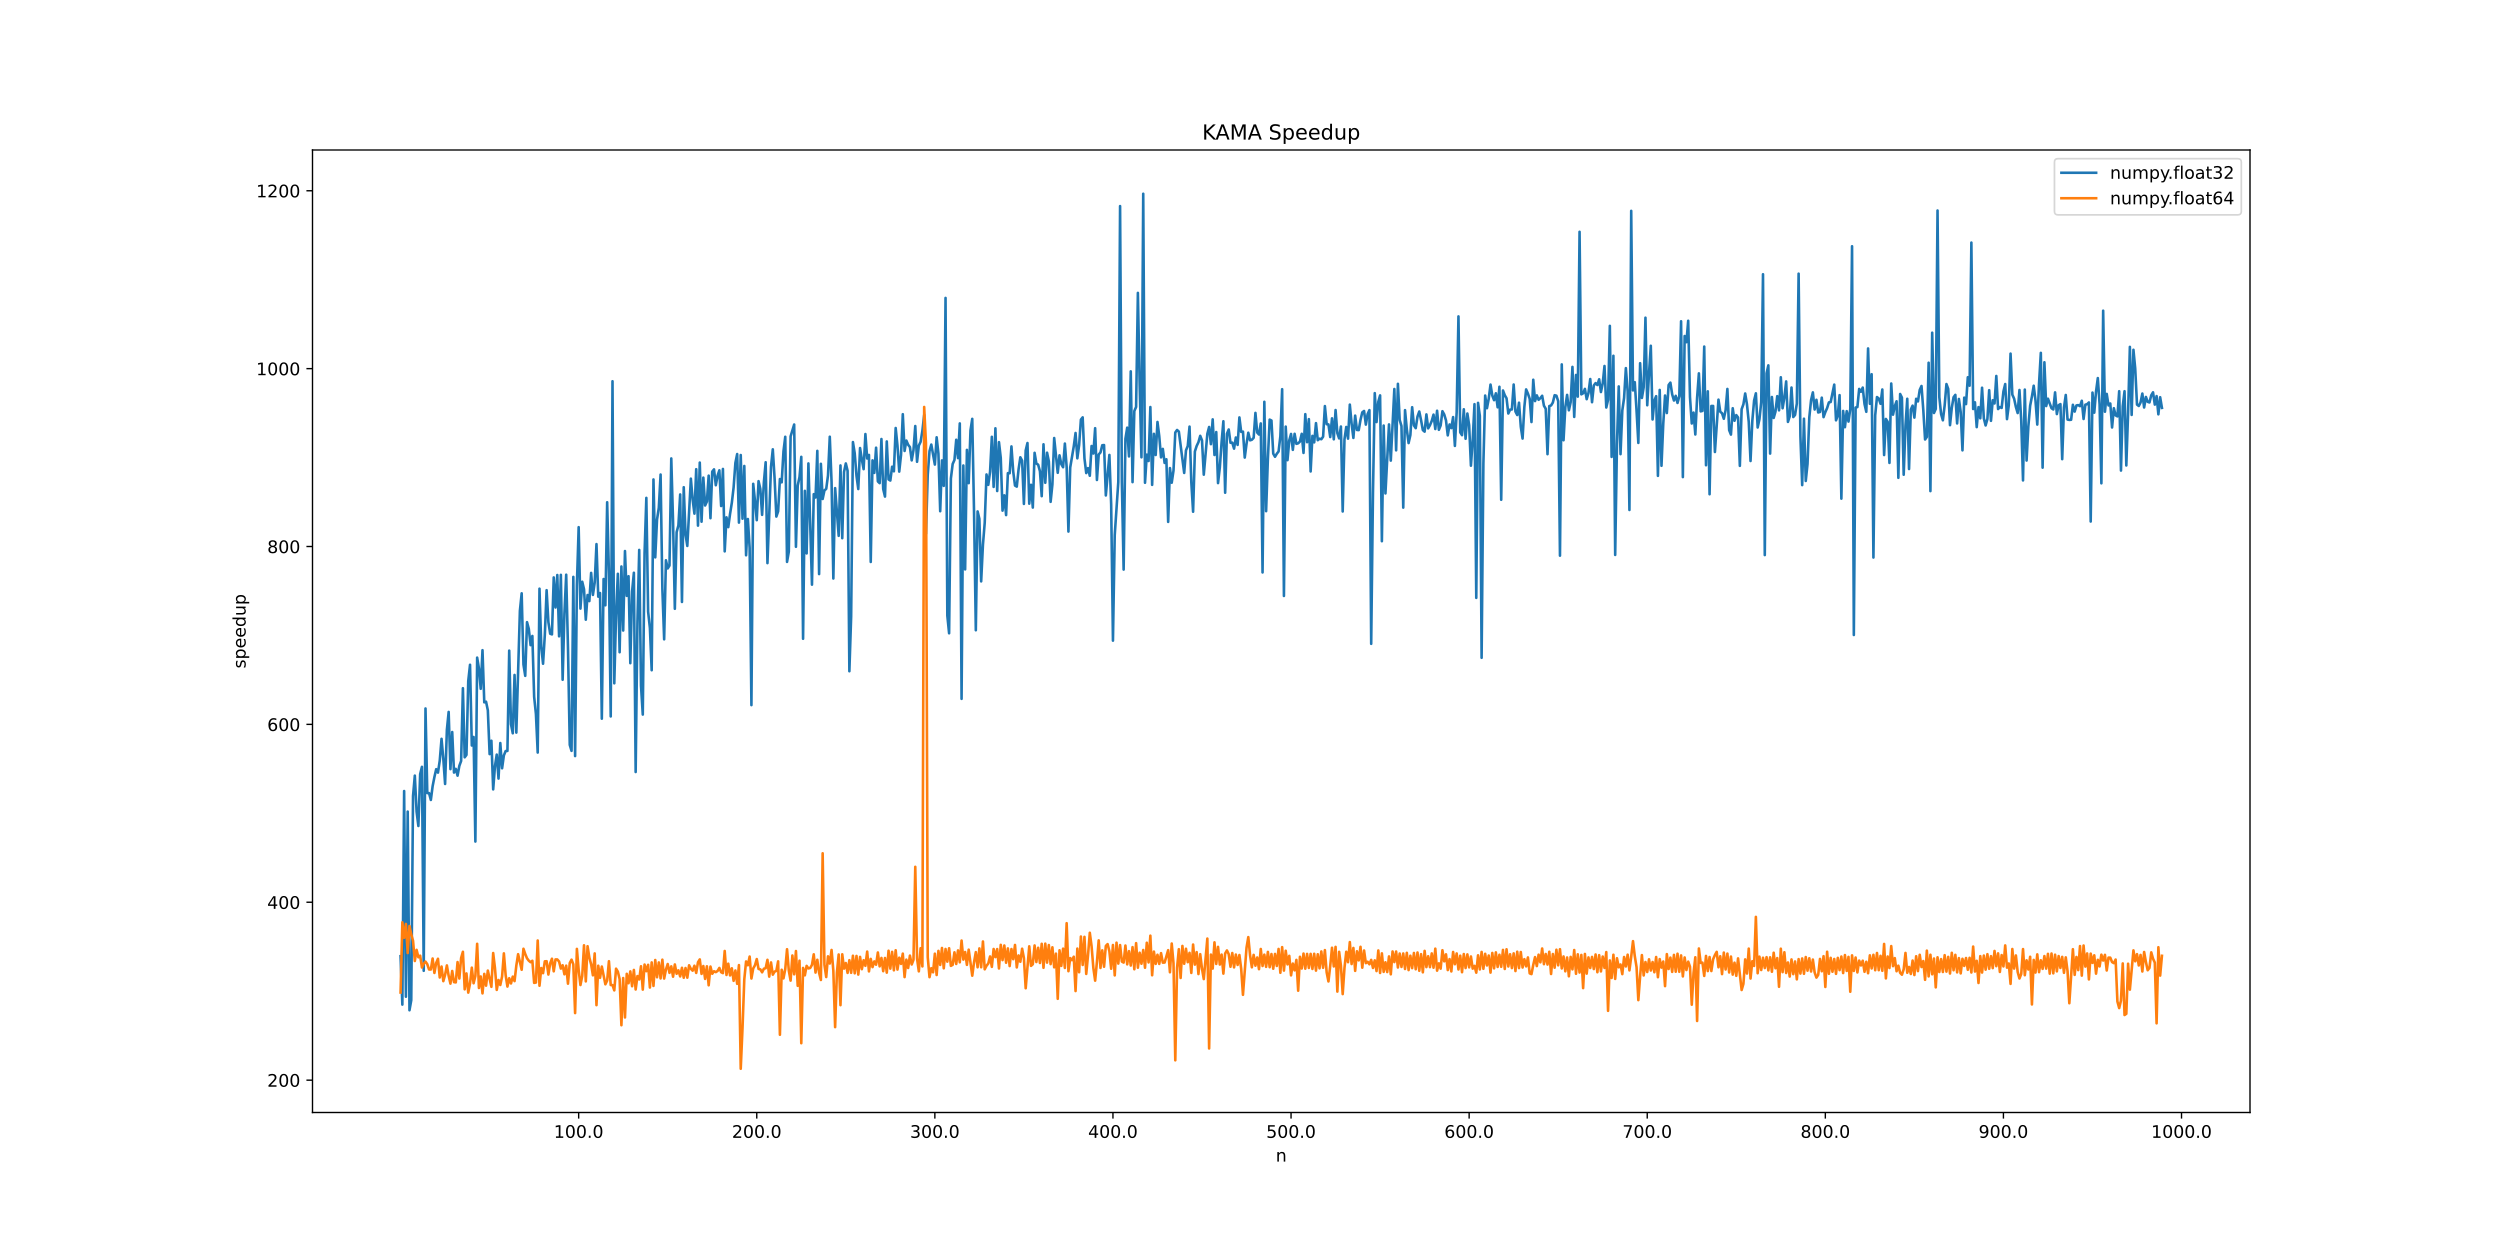 <?xml version="1.0" encoding="utf-8" standalone="no"?>
<!DOCTYPE svg PUBLIC "-//W3C//DTD SVG 1.1//EN"
  "http://www.w3.org/Graphics/SVG/1.1/DTD/svg11.dtd">
<!-- Created with matplotlib (https://matplotlib.org/) -->
<svg height="720pt" version="1.1" viewBox="0 0 1440 720" width="1440pt" xmlns="http://www.w3.org/2000/svg" xmlns:xlink="http://www.w3.org/1999/xlink">
 <defs>
  <style type="text/css">
*{stroke-linecap:butt;stroke-linejoin:round;}
  </style>
 </defs>
 <g id="figure_1">
  <g id="patch_1">
   <path d="M 0 720 
L 1440 720 
L 1440 0 
L 0 0 
z
" style="fill:#ffffff;"/>
  </g>
  <g id="axes_1">
   <g id="patch_2">
    <path d="M 180 640.8 
L 1296 640.8 
L 1296 86.4 
L 180 86.4 
z
" style="fill:#ffffff;"/>
   </g>
   <g id="matplotlib.axis_1">
    <g id="xtick_1">
     <g id="line2d_1">
      <defs>
       <path d="M 0 0 
L 0 3.5 
" id="m0661c83e27" style="stroke:#000000;stroke-width:0.8;"/>
      </defs>
      <g>
       <use style="stroke:#000000;stroke-width:0.8;" x="333.31" xlink:href="#m0661c83e27" y="640.8"/>
      </g>
     </g>
     <g id="text_1">
      <!-- 100.0 -->
      <defs>
       <path d="M 12.406 8.297 
L 28.516 8.297 
L 28.516 63.922 
L 10.984 60.406 
L 10.984 69.391 
L 28.422 72.906 
L 38.281 72.906 
L 38.281 8.297 
L 54.391 8.297 
L 54.391 0 
L 12.406 0 
z
" id="DejaVuSans-49"/>
       <path d="M 31.781 66.406 
Q 24.172 66.406 20.328 58.906 
Q 16.5 51.422 16.5 36.375 
Q 16.5 21.391 20.328 13.891 
Q 24.172 6.391 31.781 6.391 
Q 39.453 6.391 43.281 13.891 
Q 47.125 21.391 47.125 36.375 
Q 47.125 51.422 43.281 58.906 
Q 39.453 66.406 31.781 66.406 
z
M 31.781 74.219 
Q 44.047 74.219 50.516 64.516 
Q 56.984 54.828 56.984 36.375 
Q 56.984 17.969 50.516 8.266 
Q 44.047 -1.422 31.781 -1.422 
Q 19.531 -1.422 13.062 8.266 
Q 6.594 17.969 6.594 36.375 
Q 6.594 54.828 13.062 64.516 
Q 19.531 74.219 31.781 74.219 
z
" id="DejaVuSans-48"/>
       <path d="M 10.688 12.406 
L 21 12.406 
L 21 0 
L 10.688 0 
z
" id="DejaVuSans-46"/>
      </defs>
      <g transform="translate(318.996 655.398)scale(0.1 -0.1)">
       <use xlink:href="#DejaVuSans-49"/>
       <use x="63.623" xlink:href="#DejaVuSans-48"/>
       <use x="127.246" xlink:href="#DejaVuSans-48"/>
       <use x="190.869" xlink:href="#DejaVuSans-46"/>
       <use x="222.656" xlink:href="#DejaVuSans-48"/>
      </g>
     </g>
    </g>
    <g id="xtick_2">
     <g id="line2d_2">
      <g>
       <use style="stroke:#000000;stroke-width:0.8;" x="435.893" xlink:href="#m0661c83e27" y="640.8"/>
      </g>
     </g>
     <g id="text_2">
      <!-- 200.0 -->
      <defs>
       <path d="M 19.188 8.297 
L 53.609 8.297 
L 53.609 0 
L 7.328 0 
L 7.328 8.297 
Q 12.938 14.109 22.625 23.891 
Q 32.328 33.688 34.812 36.531 
Q 39.547 41.844 41.422 45.531 
Q 43.312 49.219 43.312 52.781 
Q 43.312 58.594 39.234 62.25 
Q 35.156 65.922 28.609 65.922 
Q 23.969 65.922 18.812 64.312 
Q 13.672 62.703 7.812 59.422 
L 7.812 69.391 
Q 13.766 71.781 18.938 73 
Q 24.125 74.219 28.422 74.219 
Q 39.75 74.219 46.484 68.547 
Q 53.219 62.891 53.219 53.422 
Q 53.219 48.922 51.531 44.891 
Q 49.859 40.875 45.406 35.406 
Q 44.188 33.984 37.641 27.219 
Q 31.109 20.453 19.188 8.297 
z
" id="DejaVuSans-50"/>
      </defs>
      <g transform="translate(421.579 655.398)scale(0.1 -0.1)">
       <use xlink:href="#DejaVuSans-50"/>
       <use x="63.623" xlink:href="#DejaVuSans-48"/>
       <use x="127.246" xlink:href="#DejaVuSans-48"/>
       <use x="190.869" xlink:href="#DejaVuSans-46"/>
       <use x="222.656" xlink:href="#DejaVuSans-48"/>
      </g>
     </g>
    </g>
    <g id="xtick_3">
     <g id="line2d_3">
      <g>
       <use style="stroke:#000000;stroke-width:0.8;" x="538.476" xlink:href="#m0661c83e27" y="640.8"/>
      </g>
     </g>
     <g id="text_3">
      <!-- 300.0 -->
      <defs>
       <path d="M 40.578 39.312 
Q 47.656 37.797 51.625 33 
Q 55.609 28.219 55.609 21.188 
Q 55.609 10.406 48.188 4.484 
Q 40.766 -1.422 27.094 -1.422 
Q 22.516 -1.422 17.656 -0.516 
Q 12.797 0.391 7.625 2.203 
L 7.625 11.719 
Q 11.719 9.328 16.594 8.109 
Q 21.484 6.891 26.812 6.891 
Q 36.078 6.891 40.938 10.547 
Q 45.797 14.203 45.797 21.188 
Q 45.797 27.641 41.281 31.266 
Q 36.766 34.906 28.719 34.906 
L 20.219 34.906 
L 20.219 43.016 
L 29.109 43.016 
Q 36.375 43.016 40.234 45.922 
Q 44.094 48.828 44.094 54.297 
Q 44.094 59.906 40.109 62.906 
Q 36.141 65.922 28.719 65.922 
Q 24.656 65.922 20.016 65.031 
Q 15.375 64.156 9.812 62.312 
L 9.812 71.094 
Q 15.438 72.656 20.344 73.438 
Q 25.25 74.219 29.594 74.219 
Q 40.828 74.219 47.359 69.109 
Q 53.906 64.016 53.906 55.328 
Q 53.906 49.266 50.438 45.094 
Q 46.969 40.922 40.578 39.312 
z
" id="DejaVuSans-51"/>
      </defs>
      <g transform="translate(524.162 655.398)scale(0.1 -0.1)">
       <use xlink:href="#DejaVuSans-51"/>
       <use x="63.623" xlink:href="#DejaVuSans-48"/>
       <use x="127.246" xlink:href="#DejaVuSans-48"/>
       <use x="190.869" xlink:href="#DejaVuSans-46"/>
       <use x="222.656" xlink:href="#DejaVuSans-48"/>
      </g>
     </g>
    </g>
    <g id="xtick_4">
     <g id="line2d_4">
      <g>
       <use style="stroke:#000000;stroke-width:0.8;" x="641.059" xlink:href="#m0661c83e27" y="640.8"/>
      </g>
     </g>
     <g id="text_4">
      <!-- 400.0 -->
      <defs>
       <path d="M 37.797 64.312 
L 12.891 25.391 
L 37.797 25.391 
z
M 35.203 72.906 
L 47.609 72.906 
L 47.609 25.391 
L 58.016 25.391 
L 58.016 17.188 
L 47.609 17.188 
L 47.609 0 
L 37.797 0 
L 37.797 17.188 
L 4.891 17.188 
L 4.891 26.703 
z
" id="DejaVuSans-52"/>
      </defs>
      <g transform="translate(626.745 655.398)scale(0.1 -0.1)">
       <use xlink:href="#DejaVuSans-52"/>
       <use x="63.623" xlink:href="#DejaVuSans-48"/>
       <use x="127.246" xlink:href="#DejaVuSans-48"/>
       <use x="190.869" xlink:href="#DejaVuSans-46"/>
       <use x="222.656" xlink:href="#DejaVuSans-48"/>
      </g>
     </g>
    </g>
    <g id="xtick_5">
     <g id="line2d_5">
      <g>
       <use style="stroke:#000000;stroke-width:0.8;" x="743.642" xlink:href="#m0661c83e27" y="640.8"/>
      </g>
     </g>
     <g id="text_5">
      <!-- 500.0 -->
      <defs>
       <path d="M 10.797 72.906 
L 49.516 72.906 
L 49.516 64.594 
L 19.828 64.594 
L 19.828 46.734 
Q 21.969 47.469 24.109 47.828 
Q 26.266 48.188 28.422 48.188 
Q 40.625 48.188 47.75 41.5 
Q 54.891 34.812 54.891 23.391 
Q 54.891 11.625 47.562 5.094 
Q 40.234 -1.422 26.906 -1.422 
Q 22.312 -1.422 17.547 -0.641 
Q 12.797 0.141 7.719 1.703 
L 7.719 11.625 
Q 12.109 9.234 16.797 8.062 
Q 21.484 6.891 26.703 6.891 
Q 35.156 6.891 40.078 11.328 
Q 45.016 15.766 45.016 23.391 
Q 45.016 31 40.078 35.438 
Q 35.156 39.891 26.703 39.891 
Q 22.75 39.891 18.812 39.016 
Q 14.891 38.141 10.797 36.281 
z
" id="DejaVuSans-53"/>
      </defs>
      <g transform="translate(729.328 655.398)scale(0.1 -0.1)">
       <use xlink:href="#DejaVuSans-53"/>
       <use x="63.623" xlink:href="#DejaVuSans-48"/>
       <use x="127.246" xlink:href="#DejaVuSans-48"/>
       <use x="190.869" xlink:href="#DejaVuSans-46"/>
       <use x="222.656" xlink:href="#DejaVuSans-48"/>
      </g>
     </g>
    </g>
    <g id="xtick_6">
     <g id="line2d_6">
      <g>
       <use style="stroke:#000000;stroke-width:0.8;" x="846.225" xlink:href="#m0661c83e27" y="640.8"/>
      </g>
     </g>
     <g id="text_6">
      <!-- 600.0 -->
      <defs>
       <path d="M 33.016 40.375 
Q 26.375 40.375 22.484 35.828 
Q 18.609 31.297 18.609 23.391 
Q 18.609 15.531 22.484 10.953 
Q 26.375 6.391 33.016 6.391 
Q 39.656 6.391 43.531 10.953 
Q 47.406 15.531 47.406 23.391 
Q 47.406 31.297 43.531 35.828 
Q 39.656 40.375 33.016 40.375 
z
M 52.594 71.297 
L 52.594 62.312 
Q 48.875 64.062 45.094 64.984 
Q 41.312 65.922 37.594 65.922 
Q 27.828 65.922 22.672 59.328 
Q 17.531 52.734 16.797 39.406 
Q 19.672 43.656 24.016 45.922 
Q 28.375 48.188 33.594 48.188 
Q 44.578 48.188 50.953 41.516 
Q 57.328 34.859 57.328 23.391 
Q 57.328 12.156 50.688 5.359 
Q 44.047 -1.422 33.016 -1.422 
Q 20.359 -1.422 13.672 8.266 
Q 6.984 17.969 6.984 36.375 
Q 6.984 53.656 15.188 63.938 
Q 23.391 74.219 37.203 74.219 
Q 40.922 74.219 44.703 73.484 
Q 48.484 72.75 52.594 71.297 
z
" id="DejaVuSans-54"/>
      </defs>
      <g transform="translate(831.911 655.398)scale(0.1 -0.1)">
       <use xlink:href="#DejaVuSans-54"/>
       <use x="63.623" xlink:href="#DejaVuSans-48"/>
       <use x="127.246" xlink:href="#DejaVuSans-48"/>
       <use x="190.869" xlink:href="#DejaVuSans-46"/>
       <use x="222.656" xlink:href="#DejaVuSans-48"/>
      </g>
     </g>
    </g>
    <g id="xtick_7">
     <g id="line2d_7">
      <g>
       <use style="stroke:#000000;stroke-width:0.8;" x="948.808" xlink:href="#m0661c83e27" y="640.8"/>
      </g>
     </g>
     <g id="text_7">
      <!-- 700.0 -->
      <defs>
       <path d="M 8.203 72.906 
L 55.078 72.906 
L 55.078 68.703 
L 28.609 0 
L 18.312 0 
L 43.219 64.594 
L 8.203 64.594 
z
" id="DejaVuSans-55"/>
      </defs>
      <g transform="translate(934.494 655.398)scale(0.1 -0.1)">
       <use xlink:href="#DejaVuSans-55"/>
       <use x="63.623" xlink:href="#DejaVuSans-48"/>
       <use x="127.246" xlink:href="#DejaVuSans-48"/>
       <use x="190.869" xlink:href="#DejaVuSans-46"/>
       <use x="222.656" xlink:href="#DejaVuSans-48"/>
      </g>
     </g>
    </g>
    <g id="xtick_8">
     <g id="line2d_8">
      <g>
       <use style="stroke:#000000;stroke-width:0.8;" x="1051.391" xlink:href="#m0661c83e27" y="640.8"/>
      </g>
     </g>
     <g id="text_8">
      <!-- 800.0 -->
      <defs>
       <path d="M 31.781 34.625 
Q 24.75 34.625 20.719 30.859 
Q 16.703 27.094 16.703 20.516 
Q 16.703 13.922 20.719 10.156 
Q 24.75 6.391 31.781 6.391 
Q 38.812 6.391 42.859 10.172 
Q 46.922 13.969 46.922 20.516 
Q 46.922 27.094 42.891 30.859 
Q 38.875 34.625 31.781 34.625 
z
M 21.922 38.812 
Q 15.578 40.375 12.031 44.719 
Q 8.5 49.078 8.5 55.328 
Q 8.5 64.062 14.719 69.141 
Q 20.953 74.219 31.781 74.219 
Q 42.672 74.219 48.875 69.141 
Q 55.078 64.062 55.078 55.328 
Q 55.078 49.078 51.531 44.719 
Q 48 40.375 41.703 38.812 
Q 48.828 37.156 52.797 32.312 
Q 56.781 27.484 56.781 20.516 
Q 56.781 9.906 50.312 4.234 
Q 43.844 -1.422 31.781 -1.422 
Q 19.734 -1.422 13.25 4.234 
Q 6.781 9.906 6.781 20.516 
Q 6.781 27.484 10.781 32.312 
Q 14.797 37.156 21.922 38.812 
z
M 18.312 54.391 
Q 18.312 48.734 21.844 45.562 
Q 25.391 42.391 31.781 42.391 
Q 38.141 42.391 41.719 45.562 
Q 45.312 48.734 45.312 54.391 
Q 45.312 60.062 41.719 63.234 
Q 38.141 66.406 31.781 66.406 
Q 25.391 66.406 21.844 63.234 
Q 18.312 60.062 18.312 54.391 
z
" id="DejaVuSans-56"/>
      </defs>
      <g transform="translate(1037.077 655.398)scale(0.1 -0.1)">
       <use xlink:href="#DejaVuSans-56"/>
       <use x="63.623" xlink:href="#DejaVuSans-48"/>
       <use x="127.246" xlink:href="#DejaVuSans-48"/>
       <use x="190.869" xlink:href="#DejaVuSans-46"/>
       <use x="222.656" xlink:href="#DejaVuSans-48"/>
      </g>
     </g>
    </g>
    <g id="xtick_9">
     <g id="line2d_9">
      <g>
       <use style="stroke:#000000;stroke-width:0.8;" x="1153.974" xlink:href="#m0661c83e27" y="640.8"/>
      </g>
     </g>
     <g id="text_9">
      <!-- 900.0 -->
      <defs>
       <path d="M 10.984 1.516 
L 10.984 10.5 
Q 14.703 8.734 18.5 7.812 
Q 22.312 6.891 25.984 6.891 
Q 35.75 6.891 40.891 13.453 
Q 46.047 20.016 46.781 33.406 
Q 43.953 29.203 39.594 26.953 
Q 35.25 24.703 29.984 24.703 
Q 19.047 24.703 12.672 31.312 
Q 6.297 37.938 6.297 49.422 
Q 6.297 60.641 12.938 67.422 
Q 19.578 74.219 30.609 74.219 
Q 43.266 74.219 49.922 64.516 
Q 56.594 54.828 56.594 36.375 
Q 56.594 19.141 48.406 8.859 
Q 40.234 -1.422 26.422 -1.422 
Q 22.703 -1.422 18.891 -0.688 
Q 15.094 0.047 10.984 1.516 
z
M 30.609 32.422 
Q 37.25 32.422 41.125 36.953 
Q 45.016 41.5 45.016 49.422 
Q 45.016 57.281 41.125 61.844 
Q 37.25 66.406 30.609 66.406 
Q 23.969 66.406 20.094 61.844 
Q 16.219 57.281 16.219 49.422 
Q 16.219 41.5 20.094 36.953 
Q 23.969 32.422 30.609 32.422 
z
" id="DejaVuSans-57"/>
      </defs>
      <g transform="translate(1139.66 655.398)scale(0.1 -0.1)">
       <use xlink:href="#DejaVuSans-57"/>
       <use x="63.623" xlink:href="#DejaVuSans-48"/>
       <use x="127.246" xlink:href="#DejaVuSans-48"/>
       <use x="190.869" xlink:href="#DejaVuSans-46"/>
       <use x="222.656" xlink:href="#DejaVuSans-48"/>
      </g>
     </g>
    </g>
    <g id="xtick_10">
     <g id="line2d_10">
      <g>
       <use style="stroke:#000000;stroke-width:0.8;" x="1256.557" xlink:href="#m0661c83e27" y="640.8"/>
      </g>
     </g>
     <g id="text_10">
      <!-- 1000.0 -->
      <g transform="translate(1239.062 655.398)scale(0.1 -0.1)">
       <use xlink:href="#DejaVuSans-49"/>
       <use x="63.623" xlink:href="#DejaVuSans-48"/>
       <use x="127.246" xlink:href="#DejaVuSans-48"/>
       <use x="190.869" xlink:href="#DejaVuSans-48"/>
       <use x="254.492" xlink:href="#DejaVuSans-46"/>
       <use x="286.279" xlink:href="#DejaVuSans-48"/>
      </g>
     </g>
    </g>
    <g id="text_11">
     <!-- n -->
     <defs>
      <path d="M 54.891 33.016 
L 54.891 0 
L 45.906 0 
L 45.906 32.719 
Q 45.906 40.484 42.875 44.328 
Q 39.844 48.188 33.797 48.188 
Q 26.516 48.188 22.312 43.547 
Q 18.109 38.922 18.109 30.906 
L 18.109 0 
L 9.078 0 
L 9.078 54.688 
L 18.109 54.688 
L 18.109 46.188 
Q 21.344 51.125 25.703 53.562 
Q 30.078 56 35.797 56 
Q 45.219 56 50.047 50.172 
Q 54.891 44.344 54.891 33.016 
z
" id="DejaVuSans-110"/>
     </defs>
     <g transform="translate(734.831 669.077)scale(0.1 -0.1)">
      <use xlink:href="#DejaVuSans-110"/>
     </g>
    </g>
   </g>
   <g id="matplotlib.axis_2">
    <g id="ytick_1">
     <g id="line2d_11">
      <defs>
       <path d="M 0 0 
L -3.5 0 
" id="mbabf5960c9" style="stroke:#000000;stroke-width:0.8;"/>
      </defs>
      <g>
       <use style="stroke:#000000;stroke-width:0.8;" x="180" xlink:href="#mbabf5960c9" y="622.16"/>
      </g>
     </g>
     <g id="text_12">
      <!-- 200 -->
      <g transform="translate(153.912 625.959)scale(0.1 -0.1)">
       <use xlink:href="#DejaVuSans-50"/>
       <use x="63.623" xlink:href="#DejaVuSans-48"/>
       <use x="127.246" xlink:href="#DejaVuSans-48"/>
      </g>
     </g>
    </g>
    <g id="ytick_2">
     <g id="line2d_12">
      <g>
       <use style="stroke:#000000;stroke-width:0.8;" x="180" xlink:href="#mbabf5960c9" y="519.703"/>
      </g>
     </g>
     <g id="text_13">
      <!-- 400 -->
      <g transform="translate(153.912 523.502)scale(0.1 -0.1)">
       <use xlink:href="#DejaVuSans-52"/>
       <use x="63.623" xlink:href="#DejaVuSans-48"/>
       <use x="127.246" xlink:href="#DejaVuSans-48"/>
      </g>
     </g>
    </g>
    <g id="ytick_3">
     <g id="line2d_13">
      <g>
       <use style="stroke:#000000;stroke-width:0.8;" x="180" xlink:href="#mbabf5960c9" y="417.245"/>
      </g>
     </g>
     <g id="text_14">
      <!-- 600 -->
      <g transform="translate(153.912 421.045)scale(0.1 -0.1)">
       <use xlink:href="#DejaVuSans-54"/>
       <use x="63.623" xlink:href="#DejaVuSans-48"/>
       <use x="127.246" xlink:href="#DejaVuSans-48"/>
      </g>
     </g>
    </g>
    <g id="ytick_4">
     <g id="line2d_14">
      <g>
       <use style="stroke:#000000;stroke-width:0.8;" x="180" xlink:href="#mbabf5960c9" y="314.788"/>
      </g>
     </g>
     <g id="text_15">
      <!-- 800 -->
      <g transform="translate(153.912 318.587)scale(0.1 -0.1)">
       <use xlink:href="#DejaVuSans-56"/>
       <use x="63.623" xlink:href="#DejaVuSans-48"/>
       <use x="127.246" xlink:href="#DejaVuSans-48"/>
      </g>
     </g>
    </g>
    <g id="ytick_5">
     <g id="line2d_15">
      <g>
       <use style="stroke:#000000;stroke-width:0.8;" x="180" xlink:href="#mbabf5960c9" y="212.331"/>
      </g>
     </g>
     <g id="text_16">
      <!-- 1000 -->
      <g transform="translate(147.55 216.13)scale(0.1 -0.1)">
       <use xlink:href="#DejaVuSans-49"/>
       <use x="63.623" xlink:href="#DejaVuSans-48"/>
       <use x="127.246" xlink:href="#DejaVuSans-48"/>
       <use x="190.869" xlink:href="#DejaVuSans-48"/>
      </g>
     </g>
    </g>
    <g id="ytick_6">
     <g id="line2d_16">
      <g>
       <use style="stroke:#000000;stroke-width:0.8;" x="180" xlink:href="#mbabf5960c9" y="109.873"/>
      </g>
     </g>
     <g id="text_17">
      <!-- 1200 -->
      <g transform="translate(147.55 113.673)scale(0.1 -0.1)">
       <use xlink:href="#DejaVuSans-49"/>
       <use x="63.623" xlink:href="#DejaVuSans-50"/>
       <use x="127.246" xlink:href="#DejaVuSans-48"/>
       <use x="190.869" xlink:href="#DejaVuSans-48"/>
      </g>
     </g>
    </g>
    <g id="text_18">
     <!-- speedup -->
     <defs>
      <path d="M 44.281 53.078 
L 44.281 44.578 
Q 40.484 46.531 36.375 47.5 
Q 32.281 48.484 27.875 48.484 
Q 21.188 48.484 17.844 46.438 
Q 14.5 44.391 14.5 40.281 
Q 14.5 37.156 16.891 35.375 
Q 19.281 33.594 26.516 31.984 
L 29.594 31.297 
Q 39.156 29.25 43.188 25.516 
Q 47.219 21.781 47.219 15.094 
Q 47.219 7.469 41.188 3.016 
Q 35.156 -1.422 24.609 -1.422 
Q 20.219 -1.422 15.453 -0.562 
Q 10.688 0.297 5.422 2 
L 5.422 11.281 
Q 10.406 8.688 15.234 7.391 
Q 20.062 6.109 24.812 6.109 
Q 31.156 6.109 34.562 8.281 
Q 37.984 10.453 37.984 14.406 
Q 37.984 18.062 35.516 20.016 
Q 33.062 21.969 24.703 23.781 
L 21.578 24.516 
Q 13.234 26.266 9.516 29.906 
Q 5.812 33.547 5.812 39.891 
Q 5.812 47.609 11.281 51.797 
Q 16.75 56 26.812 56 
Q 31.781 56 36.172 55.266 
Q 40.578 54.547 44.281 53.078 
z
" id="DejaVuSans-115"/>
      <path d="M 18.109 8.203 
L 18.109 -20.797 
L 9.078 -20.797 
L 9.078 54.688 
L 18.109 54.688 
L 18.109 46.391 
Q 20.953 51.266 25.266 53.625 
Q 29.594 56 35.594 56 
Q 45.562 56 51.781 48.094 
Q 58.016 40.188 58.016 27.297 
Q 58.016 14.406 51.781 6.484 
Q 45.562 -1.422 35.594 -1.422 
Q 29.594 -1.422 25.266 0.953 
Q 20.953 3.328 18.109 8.203 
z
M 48.688 27.297 
Q 48.688 37.203 44.609 42.844 
Q 40.531 48.484 33.406 48.484 
Q 26.266 48.484 22.188 42.844 
Q 18.109 37.203 18.109 27.297 
Q 18.109 17.391 22.188 11.75 
Q 26.266 6.109 33.406 6.109 
Q 40.531 6.109 44.609 11.75 
Q 48.688 17.391 48.688 27.297 
z
" id="DejaVuSans-112"/>
      <path d="M 56.203 29.594 
L 56.203 25.203 
L 14.891 25.203 
Q 15.484 15.922 20.484 11.062 
Q 25.484 6.203 34.422 6.203 
Q 39.594 6.203 44.453 7.469 
Q 49.312 8.734 54.109 11.281 
L 54.109 2.781 
Q 49.266 0.734 44.188 -0.344 
Q 39.109 -1.422 33.891 -1.422 
Q 20.797 -1.422 13.156 6.188 
Q 5.516 13.812 5.516 26.812 
Q 5.516 40.234 12.766 48.109 
Q 20.016 56 32.328 56 
Q 43.359 56 49.781 48.891 
Q 56.203 41.797 56.203 29.594 
z
M 47.219 32.234 
Q 47.125 39.594 43.094 43.984 
Q 39.062 48.391 32.422 48.391 
Q 24.906 48.391 20.391 44.141 
Q 15.875 39.891 15.188 32.172 
z
" id="DejaVuSans-101"/>
      <path d="M 45.406 46.391 
L 45.406 75.984 
L 54.391 75.984 
L 54.391 0 
L 45.406 0 
L 45.406 8.203 
Q 42.578 3.328 38.25 0.953 
Q 33.938 -1.422 27.875 -1.422 
Q 17.969 -1.422 11.734 6.484 
Q 5.516 14.406 5.516 27.297 
Q 5.516 40.188 11.734 48.094 
Q 17.969 56 27.875 56 
Q 33.938 56 38.25 53.625 
Q 42.578 51.266 45.406 46.391 
z
M 14.797 27.297 
Q 14.797 17.391 18.875 11.75 
Q 22.953 6.109 30.078 6.109 
Q 37.203 6.109 41.297 11.75 
Q 45.406 17.391 45.406 27.297 
Q 45.406 37.203 41.297 42.844 
Q 37.203 48.484 30.078 48.484 
Q 22.953 48.484 18.875 42.844 
Q 14.797 37.203 14.797 27.297 
z
" id="DejaVuSans-100"/>
      <path d="M 8.5 21.578 
L 8.5 54.688 
L 17.484 54.688 
L 17.484 21.922 
Q 17.484 14.156 20.5 10.266 
Q 23.531 6.391 29.594 6.391 
Q 36.859 6.391 41.078 11.031 
Q 45.312 15.672 45.312 23.688 
L 45.312 54.688 
L 54.297 54.688 
L 54.297 0 
L 45.312 0 
L 45.312 8.406 
Q 42.047 3.422 37.719 1 
Q 33.406 -1.422 27.688 -1.422 
Q 18.266 -1.422 13.375 4.438 
Q 8.5 10.297 8.5 21.578 
z
M 31.109 56 
z
" id="DejaVuSans-117"/>
     </defs>
     <g transform="translate(141.47 385.049)rotate(-90)scale(0.1 -0.1)">
      <use xlink:href="#DejaVuSans-115"/>
      <use x="52.1" xlink:href="#DejaVuSans-112"/>
      <use x="115.576" xlink:href="#DejaVuSans-101"/>
      <use x="177.1" xlink:href="#DejaVuSans-101"/>
      <use x="238.623" xlink:href="#DejaVuSans-100"/>
      <use x="302.1" xlink:href="#DejaVuSans-117"/>
      <use x="365.479" xlink:href="#DejaVuSans-112"/>
     </g>
    </g>
   </g>
   <g id="line2d_17">
    <path clip-path="url(#p1cbeac9e87)" d="M 230.727 550.784 
L 231.753 578.653 
L 232.779 455.641 
L 233.805 574.112 
L 234.831 467.473 
L 235.856 581.914 
L 236.882 576.135 
L 237.908 458.463 
L 238.934 446.757 
L 239.96 467.504 
L 240.986 475.769 
L 242.011 445.893 
L 243.037 441.698 
L 244.063 559.175 
L 245.089 408.086 
L 246.115 456.81 
L 247.141 456.845 
L 248.166 460.774 
L 249.192 452.857 
L 250.218 447.601 
L 251.244 443.048 
L 252.27 445.033 
L 253.296 438.095 
L 254.321 425.56 
L 255.347 437.16 
L 256.373 451.563 
L 257.399 420.412 
L 258.425 410.068 
L 259.451 443.022 
L 260.476 421.649 
L 261.502 445.001 
L 262.528 442.868 
L 263.554 446.784 
L 264.58 441.123 
L 265.605 438.309 
L 266.631 396.41 
L 267.657 436.215 
L 268.683 434.829 
L 269.709 392.287 
L 270.735 382.908 
L 271.76 429.413 
L 272.786 424.5 
L 273.812 484.733 
L 274.838 378.788 
L 275.864 385.037 
L 276.89 396.751 
L 277.915 374.508 
L 278.941 404.548 
L 279.967 404.184 
L 280.993 409.167 
L 282.019 434.368 
L 283.045 426.667 
L 284.07 454.69 
L 285.096 441.366 
L 286.122 434.646 
L 287.148 448.461 
L 288.174 427.998 
L 289.2 442.527 
L 290.225 435.114 
L 291.251 432.615 
L 292.277 432.532 
L 293.303 374.758 
L 294.329 417.154 
L 295.355 422.371 
L 296.38 388.773 
L 297.406 421.982 
L 299.458 351.856 
L 300.484 341.751 
L 301.51 382.746 
L 302.535 389.289 
L 303.561 358.364 
L 304.587 362.238 
L 305.613 371.604 
L 306.639 366.318 
L 307.664 401.366 
L 308.69 411.231 
L 309.716 433.472 
L 310.742 339.085 
L 311.768 372.458 
L 312.794 382.31 
L 313.819 365.695 
L 314.845 339.95 
L 315.871 358.332 
L 316.897 365.013 
L 317.923 365.41 
L 318.949 332.607 
L 319.974 349.923 
L 321 331.212 
L 322.026 366.518 
L 323.052 331.109 
L 324.078 391.536 
L 325.104 353.402 
L 326.129 331.029 
L 327.155 373.015 
L 328.181 429.057 
L 329.207 432.499 
L 330.233 332.29 
L 331.259 435.497 
L 332.284 336.937 
L 333.31 303.656 
L 334.336 350.558 
L 335.362 335.077 
L 336.388 339.403 
L 337.414 356.94 
L 338.439 342.736 
L 339.465 346.235 
L 340.491 329.99 
L 341.517 342.668 
L 342.543 335.573 
L 343.569 313.407 
L 344.594 343.684 
L 345.62 341.596 
L 346.646 413.962 
L 347.672 333.521 
L 348.698 348.643 
L 349.724 289.304 
L 350.749 330.566 
L 351.775 412.666 
L 352.801 219.603 
L 353.827 393.586 
L 354.853 354.175 
L 355.878 330.506 
L 356.904 375.687 
L 357.93 326.299 
L 358.956 363.185 
L 359.982 317.403 
L 361.008 343.227 
L 362.033 331.903 
L 363.059 381.991 
L 364.085 340.688 
L 365.111 329.905 
L 366.137 444.679 
L 367.163 358.235 
L 368.188 316.758 
L 369.214 394.986 
L 370.24 411.587 
L 371.266 318.524 
L 372.292 286.778 
L 373.318 352.353 
L 374.343 361.736 
L 375.369 386.056 
L 376.395 276.166 
L 377.421 321.044 
L 378.447 299.249 
L 379.473 292.477 
L 380.498 273.339 
L 381.524 339.266 
L 382.55 368.253 
L 383.576 322.712 
L 384.602 327.417 
L 385.628 325.734 
L 386.653 264.062 
L 387.679 300.405 
L 388.705 350.662 
L 389.731 306.539 
L 390.757 302.65 
L 391.783 284.807 
L 392.808 346.727 
L 393.834 280.645 
L 394.86 307.847 
L 395.886 314.459 
L 397.937 275.701 
L 398.963 287.743 
L 399.989 295.862 
L 401.015 270.259 
L 402.041 302.76 
L 403.067 266.447 
L 404.092 300.496 
L 405.118 275.101 
L 406.144 291.158 
L 407.17 288.897 
L 408.196 273.971 
L 409.222 298.483 
L 410.247 271.658 
L 411.273 270.348 
L 412.299 279.499 
L 413.325 273.973 
L 414.351 270.894 
L 415.377 291.469 
L 416.402 270.108 
L 417.428 317.589 
L 418.454 297.988 
L 419.48 303.633 
L 420.506 296.041 
L 421.532 289.586 
L 422.557 280.761 
L 423.583 266.637 
L 424.609 261.529 
L 425.635 301.026 
L 426.661 262.104 
L 427.687 298.772 
L 428.712 268.404 
L 429.738 319.838 
L 430.764 298.953 
L 431.79 315.607 
L 432.816 406.155 
L 433.842 278.685 
L 434.867 288.507 
L 435.893 299.627 
L 436.919 277.139 
L 437.945 281.635 
L 438.971 296.556 
L 439.997 277.687 
L 441.022 266.258 
L 442.048 324.361 
L 444.1 268.862 
L 445.126 258.806 
L 446.151 275.272 
L 447.177 297.549 
L 448.203 294.522 
L 449.229 275.933 
L 450.255 277.828 
L 451.281 259.978 
L 452.306 251.587 
L 453.332 323.653 
L 454.358 317.741 
L 455.384 251.352 
L 457.436 244.52 
L 458.461 314.948 
L 459.487 279.689 
L 460.513 274.79 
L 461.539 263.145 
L 462.565 367.927 
L 463.591 282.728 
L 464.616 318.766 
L 465.642 266.94 
L 467.694 336.766 
L 468.72 284.638 
L 469.746 286.563 
L 470.771 259.698 
L 471.797 330.671 
L 472.823 267.151 
L 473.849 287.41 
L 474.875 282.478 
L 475.901 281.595 
L 476.926 273.856 
L 477.952 251.553 
L 478.978 277.516 
L 480.004 333.223 
L 481.03 281.162 
L 483.081 308.644 
L 484.107 268.097 
L 485.133 310.003 
L 486.159 271.848 
L 487.185 266.938 
L 488.21 271.175 
L 489.236 386.628 
L 490.262 355.083 
L 491.288 254.635 
L 492.314 261.072 
L 493.34 274.068 
L 494.365 281.687 
L 495.391 258.074 
L 496.417 264.657 
L 497.443 270.234 
L 498.469 250.01 
L 499.495 264.107 
L 500.52 262.039 
L 501.546 323.682 
L 502.572 265.164 
L 503.598 272.382 
L 504.624 257.875 
L 505.65 277.295 
L 506.675 278.3 
L 507.701 252.876 
L 508.727 281.697 
L 509.753 286.031 
L 510.779 254.269 
L 511.805 276.152 
L 512.83 276.795 
L 513.856 268.828 
L 514.882 271.48 
L 515.908 246.533 
L 516.934 256.642 
L 517.96 271.649 
L 518.985 262.077 
L 520.011 238.58 
L 521.037 259.753 
L 522.063 253.773 
L 523.089 256.188 
L 524.115 257.524 
L 525.14 265.184 
L 526.166 259.244 
L 527.192 245.398 
L 528.218 265.989 
L 529.244 256.642 
L 530.27 254.474 
L 531.295 248.132 
L 532.321 239.049 
L 533.347 307.416 
L 534.373 273.535 
L 535.399 259.832 
L 536.424 256.072 
L 538.476 267.592 
L 539.502 251.885 
L 540.528 261.31 
L 541.554 294.469 
L 542.579 265.195 
L 543.605 279.864 
L 544.631 171.608 
L 545.657 354.582 
L 546.683 364.772 
L 547.709 275.603 
L 548.734 267.257 
L 549.76 264.96 
L 550.786 253.295 
L 551.812 263.871 
L 552.838 243.888 
L 553.864 402.539 
L 554.889 268.121 
L 555.915 327.97 
L 556.941 259.132 
L 557.967 278.302 
L 558.993 247.935 
L 560.019 241.257 
L 561.044 295.023 
L 562.07 363.026 
L 563.096 294.581 
L 564.122 298.876 
L 565.148 334.882 
L 566.174 313.748 
L 567.199 301.122 
L 568.225 273.29 
L 569.251 279.269 
L 570.277 271.765 
L 571.303 251.605 
L 572.329 280.461 
L 573.354 246.708 
L 574.38 282.827 
L 575.406 254.679 
L 576.432 263.713 
L 577.458 294.132 
L 578.484 285.313 
L 579.509 296.691 
L 580.535 272.528 
L 581.561 272.587 
L 582.587 257.142 
L 583.613 271.615 
L 584.638 279.678 
L 585.664 280.293 
L 586.69 270.426 
L 587.716 263.4 
L 588.742 265.369 
L 589.768 290.259 
L 590.793 259.486 
L 591.819 255.176 
L 592.845 290.121 
L 593.871 279.235 
L 594.897 292.355 
L 595.923 260.823 
L 596.948 267.02 
L 597.974 267.634 
L 599 271.394 
L 600.026 285.805 
L 601.052 255.92 
L 602.078 278.081 
L 603.103 260.758 
L 604.129 265.775 
L 605.155 289.055 
L 606.181 279.019 
L 607.207 252.307 
L 609.258 272.329 
L 610.284 262.266 
L 611.31 267.349 
L 612.336 269.127 
L 613.362 255.497 
L 614.388 268.919 
L 615.413 306.18 
L 616.439 269.294 
L 618.491 257.076 
L 619.517 249.399 
L 620.543 264.001 
L 621.568 256.419 
L 622.594 241.694 
L 623.62 240.395 
L 624.646 263.99 
L 625.672 272.492 
L 626.697 269.636 
L 627.723 274.029 
L 628.749 256.907 
L 629.775 261.218 
L 630.801 246.64 
L 631.827 276.464 
L 632.852 261.766 
L 633.878 260.599 
L 634.904 256.46 
L 635.93 256.347 
L 636.956 285.378 
L 639.007 262.048 
L 640.033 290.617 
L 641.059 369.014 
L 642.085 308.193 
L 644.137 277.658 
L 645.162 118.711 
L 646.188 277.786 
L 647.214 328.078 
L 648.24 252.791 
L 649.266 246.333 
L 650.292 262.902 
L 651.317 213.903 
L 652.343 277.708 
L 653.369 236.779 
L 654.395 234.385 
L 655.421 168.704 
L 656.447 221.752 
L 657.472 263.411 
L 658.498 111.6 
L 659.524 278.078 
L 660.55 261.874 
L 661.576 265.54 
L 662.602 234.458 
L 663.627 279.285 
L 664.653 249.883 
L 665.679 262.077 
L 666.705 243.059 
L 667.731 251.226 
L 668.757 263.443 
L 669.782 258.561 
L 670.808 266.634 
L 671.834 264.539 
L 672.86 300.612 
L 673.886 269.624 
L 674.911 278.042 
L 675.937 271.033 
L 676.963 249.12 
L 677.989 247.666 
L 679.015 248.601 
L 682.092 272.411 
L 683.118 259.431 
L 684.144 256.909 
L 685.17 245.722 
L 686.196 277.815 
L 687.221 294.758 
L 688.247 260.071 
L 689.273 256.884 
L 690.299 254.712 
L 691.325 251.038 
L 692.351 253.675 
L 693.376 273.413 
L 695.428 249.89 
L 696.454 245.94 
L 697.48 255.84 
L 698.506 241.553 
L 699.531 262.07 
L 700.557 248.866 
L 701.583 278.268 
L 702.609 269.305 
L 703.635 254.764 
L 704.661 242.64 
L 705.686 283.816 
L 706.712 249.861 
L 707.738 247.382 
L 708.764 255.036 
L 709.79 254.966 
L 710.816 258.416 
L 711.841 252.001 
L 712.867 256.264 
L 713.893 240.435 
L 714.919 248.749 
L 715.945 248.613 
L 716.97 263.565 
L 717.996 255.68 
L 719.022 249.247 
L 720.048 253.63 
L 721.074 253.299 
L 722.1 252.193 
L 723.125 237.829 
L 724.151 249.171 
L 725.177 250.288 
L 726.203 243.897 
L 727.229 329.727 
L 728.255 231.434 
L 729.28 294.436 
L 730.306 264.091 
L 731.332 241.702 
L 732.358 242.219 
L 733.384 261.295 
L 734.41 263.103 
L 735.435 261.357 
L 736.461 260.027 
L 737.487 251.31 
L 738.513 224.174 
L 739.539 343.268 
L 740.565 245.723 
L 741.59 265.057 
L 742.616 253.646 
L 743.642 249.948 
L 744.668 259.119 
L 745.694 249.875 
L 746.72 255.649 
L 747.745 255.337 
L 748.771 254.342 
L 749.797 249.869 
L 750.823 260.883 
L 751.849 238.554 
L 752.875 254.709 
L 753.9 241.426 
L 754.926 271.559 
L 755.952 251.059 
L 756.978 254.801 
L 758.004 243.723 
L 759.03 253.56 
L 760.055 252.679 
L 761.081 252.987 
L 762.107 251.539 
L 763.133 233.902 
L 764.159 244.334 
L 765.184 244.464 
L 766.21 251.735 
L 767.236 240.961 
L 768.262 253.049 
L 769.288 236.19 
L 770.314 249.521 
L 771.339 252.52 
L 772.365 245.681 
L 773.391 294.613 
L 774.417 253.053 
L 775.443 245.935 
L 776.469 252.658 
L 777.494 233.051 
L 778.52 243.983 
L 779.546 252.243 
L 780.572 239.396 
L 781.598 247.661 
L 782.624 247.74 
L 783.649 241.84 
L 784.675 237.509 
L 785.701 236.728 
L 786.727 244.577 
L 787.753 238.499 
L 788.779 236.229 
L 789.804 370.843 
L 790.83 283.847 
L 791.856 226.448 
L 792.882 243.109 
L 793.908 231.402 
L 794.934 227.744 
L 795.959 311.742 
L 796.985 245.122 
L 798.011 284.217 
L 800.063 244.469 
L 801.089 265.313 
L 803.14 224.066 
L 804.166 259.397 
L 805.192 221.081 
L 806.218 241.909 
L 807.243 245.406 
L 808.269 292.393 
L 809.295 236.242 
L 810.321 247.276 
L 811.347 255.218 
L 812.373 250.596 
L 813.398 234.564 
L 814.424 245.05 
L 815.45 246.625 
L 816.476 239.946 
L 817.502 237.027 
L 818.528 242.008 
L 819.553 247.727 
L 820.579 248.634 
L 821.605 238.697 
L 822.631 246.736 
L 823.657 244.912 
L 824.683 242.472 
L 825.708 238.819 
L 826.734 247.119 
L 827.76 236.594 
L 828.786 247.575 
L 829.812 245.071 
L 830.838 236.849 
L 831.863 238.72 
L 832.889 242.151 
L 833.915 250.775 
L 834.941 244.492 
L 835.967 246.584 
L 836.993 240.246 
L 838.018 256.847 
L 839.044 237.473 
L 840.07 182.247 
L 841.096 249.045 
L 842.122 250.665 
L 843.148 235.747 
L 844.173 252.732 
L 845.199 238.19 
L 846.225 244.923 
L 847.251 268.24 
L 848.277 253.349 
L 849.303 232.799 
L 850.328 344.376 
L 851.354 232.049 
L 852.38 239.584 
L 853.406 378.891 
L 854.432 266.868 
L 855.457 227.839 
L 856.483 235.135 
L 857.509 229.693 
L 858.535 221.52 
L 859.561 227.802 
L 860.587 230.506 
L 861.612 226.531 
L 862.638 234.601 
L 863.664 222.778 
L 864.69 287.868 
L 865.716 224.919 
L 866.742 227.633 
L 867.767 229.418 
L 868.793 238.176 
L 869.819 235.957 
L 870.845 235.843 
L 871.871 221.48 
L 872.897 237.036 
L 873.922 239.055 
L 874.948 231.947 
L 875.974 245.793 
L 877 252.611 
L 878.026 234.421 
L 879.052 224.3 
L 880.077 226.69 
L 881.103 229.714 
L 882.129 243.095 
L 883.155 218.731 
L 884.181 231.026 
L 885.207 227.738 
L 886.232 230.286 
L 887.258 229.317 
L 888.284 227.964 
L 889.31 233.706 
L 890.336 235.443 
L 891.362 261.606 
L 892.387 233.902 
L 893.413 233.556 
L 894.439 231.862 
L 895.465 227.648 
L 896.491 227.911 
L 897.516 231.062 
L 898.542 320.066 
L 899.568 209.889 
L 900.594 253.582 
L 901.62 234.601 
L 902.646 227.459 
L 903.671 236.338 
L 904.697 231.629 
L 905.723 211.338 
L 906.749 240.145 
L 907.775 215.979 
L 908.801 228.464 
L 909.826 133.518 
L 910.852 227.139 
L 911.878 226.533 
L 912.904 223.989 
L 913.93 229.929 
L 914.956 226.336 
L 915.981 218.323 
L 917.007 231.679 
L 918.033 222.032 
L 919.059 220.669 
L 920.085 221.769 
L 921.111 218.472 
L 922.136 225.814 
L 923.162 220.817 
L 924.188 210.809 
L 925.214 234.734 
L 926.24 230.309 
L 927.266 187.692 
L 928.291 263.18 
L 929.317 204.929 
L 930.343 319.638 
L 931.369 255.772 
L 932.395 222.583 
L 933.421 261.596 
L 934.446 236.448 
L 935.472 229.251 
L 936.498 212.039 
L 937.524 225.474 
L 938.55 293.746 
L 939.576 121.454 
L 940.601 224.88 
L 941.627 220.145 
L 942.653 236.593 
L 943.679 255.121 
L 944.705 209.216 
L 945.73 229.218 
L 946.756 223.057 
L 947.782 182.995 
L 948.808 233.433 
L 949.834 215.054 
L 950.86 199.159 
L 951.885 241.622 
L 952.911 230.727 
L 953.937 228.207 
L 954.963 274.09 
L 955.989 224.603 
L 957.015 268.285 
L 958.04 243.959 
L 959.066 227.822 
L 960.092 237.914 
L 961.118 221.774 
L 962.144 220.397 
L 963.17 227.153 
L 964.195 230.699 
L 965.221 227.99 
L 966.247 232.095 
L 967.273 228.204 
L 968.299 185.059 
L 969.325 274.807 
L 970.35 193.552 
L 971.376 197.104 
L 972.402 184.759 
L 973.428 228.741 
L 974.454 243.931 
L 975.48 237.654 
L 976.505 250.266 
L 977.531 229.08 
L 978.557 215.057 
L 979.583 236.955 
L 980.609 236.668 
L 981.635 199.626 
L 982.66 267.984 
L 983.686 225.401 
L 984.712 284.687 
L 985.738 233.852 
L 986.764 233.836 
L 987.79 260.35 
L 989.841 230.195 
L 990.867 237.179 
L 991.893 238.006 
L 992.919 241.211 
L 993.944 236.284 
L 994.97 224.032 
L 995.996 247.759 
L 997.022 250.328 
L 998.048 235.148 
L 999.074 242.363 
L 1000.099 239.093 
L 1001.125 240.467 
L 1002.151 268.331 
L 1003.177 235.707 
L 1004.203 232.867 
L 1005.229 226.65 
L 1006.254 232.927 
L 1007.28 243.017 
L 1008.306 265.537 
L 1009.332 242.391 
L 1010.358 230.722 
L 1011.384 226.551 
L 1012.409 246.239 
L 1013.435 241.448 
L 1014.461 231.61 
L 1015.487 157.971 
L 1016.513 319.725 
L 1017.539 215.016 
L 1018.564 210.443 
L 1019.59 261.267 
L 1020.616 228.669 
L 1021.642 240.729 
L 1022.668 237.083 
L 1023.694 228.182 
L 1024.719 236.363 
L 1025.745 217.302 
L 1026.771 235.163 
L 1027.797 228.954 
L 1028.823 219.693 
L 1029.849 243.015 
L 1030.874 239.832 
L 1031.9 223.217 
L 1032.926 240.209 
L 1033.952 239.009 
L 1034.978 232.456 
L 1036.003 157.632 
L 1037.029 251.236 
L 1038.055 279.422 
L 1039.081 241.176 
L 1040.107 277.031 
L 1041.133 267.179 
L 1042.158 240.374 
L 1043.184 230.418 
L 1044.21 226.007 
L 1045.236 235.883 
L 1046.262 230.281 
L 1047.288 237.586 
L 1048.313 237.288 
L 1049.339 229.053 
L 1050.365 240.27 
L 1051.391 237.367 
L 1052.417 235.051 
L 1053.443 231.785 
L 1054.468 231.561 
L 1056.52 221.534 
L 1057.546 242.11 
L 1058.572 239.276 
L 1059.598 227.601 
L 1060.623 287.226 
L 1061.649 236.701 
L 1062.675 246.074 
L 1063.701 236.822 
L 1064.727 242.834 
L 1065.753 235.617 
L 1066.778 141.846 
L 1067.804 365.753 
L 1068.83 234.735 
L 1069.856 234.474 
L 1070.882 224.023 
L 1071.908 225.669 
L 1072.933 223.245 
L 1073.959 232.709 
L 1074.985 237.201 
L 1076.011 200.706 
L 1077.037 232.578 
L 1078.063 215.552 
L 1079.088 321.138 
L 1080.114 239.202 
L 1081.14 228.706 
L 1082.166 229.539 
L 1083.192 232.581 
L 1084.217 224.345 
L 1085.243 262.106 
L 1086.269 241.32 
L 1087.295 242.95 
L 1088.321 266.637 
L 1089.347 220.903 
L 1090.372 238.856 
L 1091.398 233.988 
L 1092.424 231.127 
L 1093.45 275.217 
L 1094.476 226.938 
L 1095.502 229.016 
L 1096.527 273.443 
L 1097.553 245.307 
L 1098.579 229.693 
L 1099.605 270.157 
L 1100.631 235.894 
L 1101.657 233.652 
L 1102.682 240.546 
L 1103.708 229.702 
L 1104.734 231.222 
L 1105.76 224.597 
L 1106.786 222.332 
L 1107.812 236.083 
L 1108.837 253.138 
L 1109.863 251.69 
L 1110.889 208.933 
L 1111.915 282.88 
L 1112.941 191.634 
L 1113.967 237.88 
L 1114.992 235.541 
L 1116.018 121.254 
L 1117.044 228.798 
L 1118.07 238.507 
L 1119.096 242.092 
L 1120.122 233.536 
L 1121.147 221.213 
L 1122.173 224.027 
L 1123.199 244.898 
L 1124.225 234.935 
L 1125.251 228.824 
L 1126.276 227.439 
L 1127.302 243.898 
L 1128.328 229.793 
L 1129.354 237.307 
L 1130.38 259.398 
L 1131.406 229.04 
L 1132.431 232.769 
L 1133.457 217.298 
L 1134.483 222.15 
L 1135.509 139.732 
L 1136.535 235.596 
L 1137.561 231.739 
L 1138.586 246.029 
L 1139.612 234.509 
L 1140.638 240.945 
L 1141.664 223.328 
L 1142.69 240.988 
L 1143.716 245.061 
L 1144.741 241.333 
L 1145.767 224.753 
L 1146.793 242.395 
L 1147.819 230.526 
L 1148.845 232.399 
L 1149.871 216.565 
L 1150.896 235.618 
L 1151.922 234.463 
L 1152.948 234.962 
L 1153.974 225.479 
L 1155 221.208 
L 1156.026 241.42 
L 1157.051 233.499 
L 1158.077 203.682 
L 1159.103 227.306 
L 1160.129 229.635 
L 1161.155 234.418 
L 1162.181 237.919 
L 1163.206 224.637 
L 1164.232 242.345 
L 1165.258 276.72 
L 1166.284 224.406 
L 1167.31 265.275 
L 1168.336 245.554 
L 1169.361 233.699 
L 1170.387 228.388 
L 1171.413 222.179 
L 1172.439 230.627 
L 1173.465 244.552 
L 1174.49 220.808 
L 1175.516 203.245 
L 1176.542 269.374 
L 1177.568 208.67 
L 1178.594 233.894 
L 1179.62 229.655 
L 1181.671 235.144 
L 1182.697 235.851 
L 1183.723 226.016 
L 1184.749 238.508 
L 1185.775 233.409 
L 1186.8 232.766 
L 1187.826 264.474 
L 1188.852 234.649 
L 1189.878 227.51 
L 1190.904 241.663 
L 1191.93 241.875 
L 1192.955 241.785 
L 1193.981 233.163 
L 1195.007 237.074 
L 1196.033 233.529 
L 1197.059 233.337 
L 1198.085 233.945 
L 1199.11 230.837 
L 1200.136 241.338 
L 1201.162 233.101 
L 1202.188 232.808 
L 1203.214 231.808 
L 1204.24 300.403 
L 1205.265 226.131 
L 1206.291 237.697 
L 1207.317 225.516 
L 1208.343 217.772 
L 1209.369 232.883 
L 1210.395 278.389 
L 1211.42 178.961 
L 1212.446 237.152 
L 1213.472 226.889 
L 1214.498 233.524 
L 1215.524 232.422 
L 1216.549 246.228 
L 1217.575 235.135 
L 1218.601 239.252 
L 1219.627 239.846 
L 1220.653 225.342 
L 1221.679 271.048 
L 1222.704 233.982 
L 1223.73 225.332 
L 1224.756 268.113 
L 1225.782 237.853 
L 1226.808 199.807 
L 1227.834 238.99 
L 1228.859 201.477 
L 1229.885 212.318 
L 1230.911 233.041 
L 1231.937 233.843 
L 1232.963 231.821 
L 1233.989 226.687 
L 1235.014 234.71 
L 1236.04 228.64 
L 1237.066 231.441 
L 1238.092 231.809 
L 1239.118 227.697 
L 1240.144 225.979 
L 1241.169 233.056 
L 1242.195 228.143 
L 1243.221 238.656 
L 1244.247 228.802 
L 1245.273 234.935 
L 1245.273 234.935 
" style="fill:none;stroke:#1f77b4;stroke-linecap:square;stroke-width:1.5;"/>
   </g>
   <g id="line2d_18">
    <path clip-path="url(#p1cbeac9e87)" d="M 230.727 571.687 
L 231.753 531.251 
L 232.779 540.154 
L 233.805 532.19 
L 234.831 548.975 
L 235.856 533.382 
L 236.882 538.2 
L 237.908 541.886 
L 238.934 553.536 
L 239.96 547.116 
L 240.986 551.395 
L 242.011 550.467 
L 243.037 557.279 
L 244.063 555.088 
L 245.089 553.874 
L 246.115 555.385 
L 247.141 558.418 
L 248.166 558.436 
L 249.192 552.105 
L 250.218 560.415 
L 251.244 554.642 
L 252.27 552.248 
L 253.296 563.029 
L 254.321 556.732 
L 255.347 565.147 
L 256.373 561.488 
L 257.399 556.088 
L 258.425 562.087 
L 259.451 566.574 
L 260.476 559.286 
L 261.502 565.701 
L 262.528 565.855 
L 263.554 554.152 
L 264.58 563.631 
L 265.605 551.802 
L 266.631 548.229 
L 267.657 569.855 
L 268.683 560.696 
L 269.709 571.747 
L 270.735 566.485 
L 271.76 557.365 
L 272.786 566.363 
L 273.812 562.168 
L 274.838 543.637 
L 275.864 569.093 
L 276.89 562.447 
L 277.915 572.189 
L 278.941 560.959 
L 279.967 567.744 
L 280.993 559.057 
L 283.045 568.408 
L 284.07 548.951 
L 285.096 557.622 
L 286.122 570.179 
L 287.148 564.482 
L 288.174 567.35 
L 289.2 562.495 
L 290.225 549.139 
L 291.251 561.74 
L 292.277 568.262 
L 293.303 563.458 
L 294.329 566.465 
L 295.355 562.53 
L 296.38 565.127 
L 297.406 556.174 
L 298.432 549.617 
L 300.484 558.583 
L 301.51 546.485 
L 302.535 549.513 
L 303.561 551.969 
L 304.587 553.36 
L 305.613 554.221 
L 306.639 553.401 
L 307.664 566.133 
L 308.69 565.934 
L 309.716 541.728 
L 310.742 567.786 
L 311.768 557.596 
L 312.794 560.548 
L 313.819 553.735 
L 314.845 553.659 
L 315.871 561.341 
L 316.897 554.894 
L 317.923 552.233 
L 318.949 559.486 
L 319.974 552.626 
L 321 552.646 
L 322.026 553.826 
L 323.052 557.91 
L 324.078 555.978 
L 325.104 561.194 
L 326.129 556.212 
L 327.155 566.599 
L 328.181 554.71 
L 329.207 552.765 
L 330.233 555.458 
L 331.259 583.535 
L 332.284 546.563 
L 333.31 558.733 
L 334.336 567.375 
L 335.362 562.168 
L 336.388 544.496 
L 337.414 565.287 
L 338.439 545.028 
L 339.465 551.59 
L 340.491 555.458 
L 341.517 561.789 
L 342.543 549.167 
L 343.569 578.964 
L 344.594 556.252 
L 345.62 563.221 
L 346.646 556.733 
L 348.698 566.95 
L 349.724 564.811 
L 350.749 553.666 
L 351.775 567.368 
L 352.801 567.419 
L 353.827 570.462 
L 354.853 557.958 
L 355.878 559.662 
L 356.904 563.946 
L 357.93 590.532 
L 358.956 563.35 
L 359.982 586.059 
L 361.008 560.924 
L 362.033 566.339 
L 363.059 559.524 
L 364.085 568.076 
L 365.111 558.687 
L 366.137 569.942 
L 367.163 562.222 
L 368.188 564.158 
L 369.214 556.573 
L 370.24 570.017 
L 371.266 555.588 
L 372.292 559.411 
L 373.318 555.735 
L 374.343 568.819 
L 375.369 554.348 
L 376.395 567.887 
L 377.421 552.972 
L 378.447 562.903 
L 379.473 554.36 
L 380.498 563.57 
L 381.524 552.778 
L 382.55 563.642 
L 383.576 558.474 
L 384.602 555.273 
L 385.628 560.36 
L 386.653 556.624 
L 387.679 562.575 
L 388.705 555.527 
L 389.731 560.885 
L 390.757 558.908 
L 391.783 562.421 
L 392.808 557.439 
L 393.834 563.19 
L 394.86 557.57 
L 395.886 563.138 
L 396.912 556.012 
L 397.937 558.048 
L 398.963 559.115 
L 399.989 556.257 
L 401.015 560.403 
L 402.041 554.269 
L 403.067 552.617 
L 404.092 560.962 
L 405.118 556.431 
L 406.144 563.848 
L 407.17 556.596 
L 408.196 567.524 
L 409.222 556.732 
L 410.247 560.888 
L 411.273 559.436 
L 412.299 559.947 
L 413.325 559.276 
L 414.351 557.53 
L 415.377 560.014 
L 416.402 560.522 
L 417.428 547.768 
L 418.454 561.571 
L 419.48 555.085 
L 420.506 561.846 
L 421.532 557.743 
L 422.557 564.957 
L 423.583 559.006 
L 424.609 566.688 
L 425.635 555.9 
L 426.661 615.6 
L 427.687 592.178 
L 428.712 564.098 
L 429.738 553.804 
L 430.764 555.984 
L 431.79 550.974 
L 432.816 563.626 
L 433.842 557.843 
L 434.867 556.004 
L 435.893 552.419 
L 436.919 558.097 
L 437.945 558.335 
L 438.971 560.047 
L 439.997 557.976 
L 441.022 557.689 
L 442.048 552.857 
L 443.074 562.532 
L 444.1 554.363 
L 445.126 561.41 
L 446.151 559.659 
L 447.177 559.248 
L 448.203 553.738 
L 449.229 596.015 
L 450.255 558.59 
L 451.281 563.541 
L 452.306 558.198 
L 453.332 546.756 
L 454.358 559.105 
L 455.384 564.834 
L 456.41 550.366 
L 457.436 561.204 
L 458.461 547.798 
L 459.487 567.829 
L 460.513 553.362 
L 461.539 600.891 
L 462.565 557.52 
L 463.591 561.794 
L 464.616 556.346 
L 465.642 557.808 
L 466.668 557.564 
L 467.694 555.763 
L 468.72 549.688 
L 469.746 560.202 
L 470.771 552.833 
L 471.797 560.321 
L 472.823 564.467 
L 473.849 491.501 
L 474.875 555.739 
L 475.901 562.78 
L 476.926 550.85 
L 477.952 554.989 
L 478.978 547.181 
L 480.004 559.04 
L 481.03 591.634 
L 482.056 560.22 
L 483.081 549.785 
L 484.107 578.98 
L 485.133 549.675 
L 486.159 557.919 
L 487.185 554.703 
L 488.21 560.39 
L 489.236 553.069 
L 490.262 560.342 
L 491.288 550.506 
L 492.314 560.625 
L 493.34 550.617 
L 494.365 561.362 
L 495.391 551.167 
L 496.417 558.248 
L 497.443 553.082 
L 498.469 556.312 
L 499.495 548.12 
L 500.52 559.528 
L 501.546 552.32 
L 502.572 557.069 
L 503.598 553.765 
L 504.624 555.665 
L 505.65 548.628 
L 506.675 556.63 
L 507.701 551.77 
L 508.727 559.393 
L 509.753 551.799 
L 510.779 560.245 
L 511.805 547.621 
L 512.83 557.93 
L 513.856 548.276 
L 514.882 558.902 
L 515.908 547.343 
L 516.934 558.48 
L 517.96 551.629 
L 518.985 555.2 
L 520.011 549.283 
L 521.037 562.811 
L 522.063 552.754 
L 523.089 557.555 
L 524.115 550.431 
L 525.14 555.542 
L 526.166 552.813 
L 527.192 499.294 
L 528.218 552.095 
L 529.244 559.503 
L 530.27 546.178 
L 531.295 556.656 
L 532.321 234.416 
L 533.347 255.141 
L 534.373 551.327 
L 535.399 562.845 
L 536.424 557.678 
L 537.45 560.039 
L 538.476 549.324 
L 539.502 561.603 
L 540.528 547.708 
L 541.554 555.796 
L 542.579 546.032 
L 543.605 557.742 
L 544.631 546.61 
L 545.657 553.917 
L 546.683 546.199 
L 547.709 556.337 
L 548.734 555.737 
L 549.76 548.536 
L 550.786 555.239 
L 551.812 547.442 
L 552.838 554.29 
L 553.864 541.765 
L 554.889 552.74 
L 555.915 548.352 
L 556.941 555.756 
L 557.967 547.005 
L 560.019 562.001 
L 561.044 554.282 
L 562.07 548.419 
L 563.096 557.158 
L 564.122 546.277 
L 565.148 557.147 
L 566.174 542.299 
L 567.199 558.325 
L 568.225 556.286 
L 569.251 554.984 
L 570.277 550.915 
L 571.303 556.907 
L 572.329 546.625 
L 573.354 551.312 
L 574.38 546.665 
L 575.406 557.833 
L 576.432 544.229 
L 577.458 553.018 
L 578.484 544.603 
L 579.509 554.539 
L 580.535 546.283 
L 581.561 556.458 
L 582.587 546.653 
L 583.613 552.492 
L 584.638 544.293 
L 585.664 557.232 
L 586.69 550.328 
L 587.716 553.976 
L 588.742 546.459 
L 589.768 551.834 
L 590.793 569.237 
L 592.845 545.082 
L 593.871 556.338 
L 594.897 555.397 
L 595.923 544.579 
L 596.948 554.129 
L 597.974 545.913 
L 599 554.675 
L 600.026 543.624 
L 601.052 557.452 
L 602.078 543.54 
L 603.103 554.473 
L 604.129 544.346 
L 605.155 555.342 
L 606.181 545.647 
L 607.207 557.177 
L 608.233 549.29 
L 609.258 575.311 
L 610.284 547.359 
L 611.31 556.345 
L 612.336 546.425 
L 613.362 557.535 
L 614.388 531.758 
L 615.413 559.41 
L 616.439 551.875 
L 617.465 553.044 
L 618.491 551.07 
L 619.517 570.844 
L 620.543 546.387 
L 621.568 560.021 
L 622.594 539.444 
L 623.62 555.813 
L 624.646 539.629 
L 625.672 560.977 
L 626.697 550.211 
L 627.723 537.271 
L 628.749 545.012 
L 629.775 557.575 
L 630.801 564.862 
L 631.827 554.091 
L 632.852 541.66 
L 633.878 557.539 
L 634.904 547.395 
L 635.93 556.849 
L 636.956 544.85 
L 637.982 543.807 
L 639.007 547.91 
L 640.033 557.991 
L 641.059 544.322 
L 642.085 561.823 
L 643.111 542.978 
L 644.137 555.031 
L 645.162 544.359 
L 646.188 553.849 
L 647.214 554.447 
L 648.24 544.63 
L 649.266 555.469 
L 650.292 547.868 
L 651.317 556.155 
L 652.343 545.554 
L 653.369 558.291 
L 654.395 543.256 
L 655.421 557.391 
L 656.447 548.77 
L 657.472 555.114 
L 658.498 547.197 
L 659.524 557.415 
L 660.55 543.022 
L 661.576 554.354 
L 662.602 538.945 
L 663.627 561.754 
L 664.653 548.124 
L 665.679 555.197 
L 666.705 549.941 
L 667.731 555.212 
L 668.757 549.007 
L 669.782 554.485 
L 670.808 554.429 
L 672.86 547.299 
L 673.886 560.025 
L 674.911 543.473 
L 675.937 554.843 
L 676.963 610.739 
L 677.989 557.451 
L 679.015 546.739 
L 680.041 563.304 
L 681.066 544.859 
L 682.092 555.132 
L 683.118 546.48 
L 684.144 554.217 
L 685.17 548.833 
L 686.196 560.398 
L 687.221 544.058 
L 688.247 555.622 
L 689.273 548.424 
L 690.299 561.051 
L 691.325 549.613 
L 692.351 558.043 
L 693.376 563.948 
L 695.428 540.623 
L 696.454 603.914 
L 697.48 549.842 
L 698.506 557.911 
L 699.531 542.791 
L 700.557 555.224 
L 701.583 545.393 
L 702.609 555.582 
L 703.635 549.842 
L 704.661 560.808 
L 705.686 549.211 
L 706.712 547.456 
L 707.738 549.596 
L 708.764 556.859 
L 709.79 548.947 
L 710.816 557.214 
L 711.841 549.827 
L 712.867 555.8 
L 713.893 550.087 
L 714.919 558.041 
L 715.945 573.013 
L 717.996 545.874 
L 719.022 539.78 
L 720.048 550.285 
L 721.074 557.166 
L 722.1 550.02 
L 723.125 556.238 
L 724.151 551.512 
L 725.177 558.245 
L 726.203 546.619 
L 727.229 556.414 
L 728.255 549.883 
L 729.28 556.907 
L 730.306 548.301 
L 731.332 557.106 
L 732.358 549.527 
L 733.384 557.99 
L 734.41 549.461 
L 735.435 556.382 
L 736.461 546.589 
L 737.487 560.323 
L 738.513 545.549 
L 739.539 559.063 
L 740.565 547.62 
L 741.59 555.485 
L 742.616 550.563 
L 743.642 561.804 
L 744.668 555.017 
L 745.694 558.926 
L 746.72 552.906 
L 747.745 570.64 
L 748.771 551.116 
L 749.797 557.854 
L 750.823 549.252 
L 751.849 557.967 
L 752.875 549.44 
L 753.9 557.542 
L 754.926 549.425 
L 755.952 558.113 
L 756.978 549.377 
L 758.004 559.077 
L 759.03 549.658 
L 760.055 557.755 
L 761.081 548.036 
L 762.107 557.441 
L 763.133 547.262 
L 764.159 560.119 
L 765.184 565.313 
L 766.21 556.319 
L 767.236 545.903 
L 768.262 556.674 
L 769.288 545.409 
L 770.314 571.165 
L 771.339 548.252 
L 772.365 556.247 
L 773.391 572.597 
L 774.417 557.546 
L 775.443 548.213 
L 776.469 554.224 
L 777.494 542.651 
L 778.52 555.282 
L 779.546 546.028 
L 780.572 559.215 
L 781.598 547.924 
L 782.624 553.173 
L 783.649 545.359 
L 784.675 557.393 
L 785.701 547.485 
L 786.727 554.772 
L 787.753 553.977 
L 788.779 555.421 
L 789.804 552.897 
L 790.83 557.547 
L 791.856 553.162 
L 792.882 559.338 
L 793.908 547.463 
L 794.934 560.423 
L 795.959 549.139 
L 796.985 559.796 
L 798.011 554.267 
L 799.037 559.901 
L 800.063 550.897 
L 801.089 561.205 
L 802.114 548.041 
L 803.14 554.166 
L 804.166 548.078 
L 805.192 557.272 
L 806.218 549.234 
L 807.243 556.955 
L 808.269 549.199 
L 809.295 558.137 
L 810.321 548.83 
L 811.347 558.777 
L 812.373 550.495 
L 813.398 557.646 
L 814.424 548.909 
L 815.45 558.302 
L 816.476 548.641 
L 817.502 559.16 
L 818.528 549.604 
L 819.553 560.059 
L 820.579 547.706 
L 821.605 557.06 
L 822.631 550.796 
L 823.657 557.075 
L 824.683 549.171 
L 825.708 557.409 
L 826.734 546.428 
L 827.76 559.097 
L 828.786 554.886 
L 829.812 557.948 
L 830.838 547.331 
L 831.863 553.732 
L 832.889 549.693 
L 833.915 558.765 
L 834.941 552.442 
L 835.967 559.546 
L 836.993 548.342 
L 838.018 555.403 
L 839.044 549.188 
L 840.07 558.419 
L 841.096 550.48 
L 842.122 559.999 
L 843.148 549.53 
L 844.173 557.586 
L 845.199 549.726 
L 846.225 557.202 
L 847.251 550.935 
L 848.277 557.934 
L 849.303 556.336 
L 850.328 560.262 
L 851.354 550.259 
L 852.38 558.395 
L 853.406 548.316 
L 854.432 558.026 
L 855.457 549.396 
L 856.483 556.108 
L 857.509 550.384 
L 858.535 560.22 
L 859.561 548.907 
L 860.587 557.772 
L 861.612 548.566 
L 862.638 556.959 
L 863.664 549.933 
L 864.69 556.875 
L 865.716 547.143 
L 866.742 558.126 
L 867.767 546.79 
L 868.793 556.691 
L 869.819 549.655 
L 870.845 557.609 
L 871.871 549.135 
L 872.897 559.319 
L 873.922 548.19 
L 874.948 557.618 
L 875.974 548.373 
L 877 557.292 
L 878.026 552.484 
L 879.052 556.642 
L 880.077 551.484 
L 881.103 560.663 
L 882.129 561.083 
L 883.155 555.797 
L 884.181 551.291 
L 885.207 556.462 
L 886.232 549.899 
L 887.258 554.296 
L 888.284 546.339 
L 889.31 555.363 
L 890.336 549.5 
L 891.362 555.584 
L 892.387 548.223 
L 893.413 561.018 
L 894.439 549.513 
L 895.465 557.399 
L 896.491 547.048 
L 897.516 556.029 
L 898.542 546.74 
L 899.568 557.819 
L 900.594 550.922 
L 901.62 559.48 
L 902.646 551.511 
L 903.671 562.348 
L 904.697 551.172 
L 905.723 558.349 
L 906.749 547.222 
L 907.775 560.896 
L 908.801 549.683 
L 909.826 560.183 
L 910.852 550.053 
L 911.878 569.163 
L 912.904 549.474 
L 913.93 560.813 
L 914.956 551.47 
L 915.981 557.562 
L 917.007 551.174 
L 918.033 558.179 
L 919.059 549.781 
L 920.085 560.002 
L 921.111 550.176 
L 922.136 559.532 
L 923.162 550.973 
L 924.188 557.518 
L 925.214 548.409 
L 926.24 582.244 
L 927.266 553.208 
L 928.291 563.308 
L 929.317 549.929 
L 930.343 563.85 
L 931.369 551.941 
L 932.395 557.18 
L 933.421 555.544 
L 934.446 561.097 
L 935.472 551.23 
L 936.498 556.68 
L 937.524 549.888 
L 938.55 558.94 
L 939.576 551.05 
L 940.601 542.1 
L 941.627 550.656 
L 942.653 557.052 
L 943.679 576.078 
L 944.705 562.331 
L 945.73 550.135 
L 946.756 561.866 
L 947.782 554.118 
L 948.808 559.89 
L 949.834 552.563 
L 950.86 559.019 
L 951.885 554.11 
L 952.911 560.018 
L 953.937 551.234 
L 954.963 562.871 
L 955.989 552.44 
L 957.015 557.347 
L 958.04 553.83 
L 959.066 568.018 
L 960.092 549.574 
L 961.118 558.143 
L 962.144 551.584 
L 963.17 559.802 
L 964.195 550.022 
L 965.221 559.717 
L 966.247 549.339 
L 967.273 559.745 
L 968.299 550.321 
L 969.325 562.419 
L 970.35 551.496 
L 971.376 558.739 
L 972.402 553.905 
L 973.428 556.819 
L 974.454 578.709 
L 975.48 560.373 
L 976.505 551.387 
L 977.531 588.078 
L 978.557 546.325 
L 979.583 554.634 
L 980.609 554.472 
L 981.635 562.13 
L 982.66 550.608 
L 983.686 559.34 
L 984.712 551.254 
L 985.738 559.317 
L 986.764 552.511 
L 987.79 550.1 
L 988.815 548.27 
L 989.841 557.151 
L 990.867 550.811 
L 991.893 561.088 
L 992.919 548.684 
L 993.944 558.43 
L 994.97 549.276 
L 995.996 560.143 
L 997.022 550.982 
L 998.048 561.388 
L 999.074 554.505 
L 1000.099 562.063 
L 1001.125 552.035 
L 1003.177 570.245 
L 1004.203 566.71 
L 1005.229 552.608 
L 1006.254 560.759 
L 1007.28 546.399 
L 1008.306 563.629 
L 1009.332 553.645 
L 1010.358 556.383 
L 1011.384 528.125 
L 1012.409 560.59 
L 1013.435 551.029 
L 1014.461 558.73 
L 1015.487 551.646 
L 1016.513 557.592 
L 1017.539 551.325 
L 1018.564 558.925 
L 1019.59 551.41 
L 1020.616 559.734 
L 1021.642 548.777 
L 1022.668 557.714 
L 1023.694 551.861 
L 1024.719 568.39 
L 1025.745 546.453 
L 1026.771 559.952 
L 1027.797 548.499 
L 1028.823 560.438 
L 1029.849 554.385 
L 1030.874 562.491 
L 1031.9 552.639 
L 1032.926 561.108 
L 1033.952 553.807 
L 1034.978 564.109 
L 1036.003 552.455 
L 1037.029 560.776 
L 1038.055 552.066 
L 1039.081 560.907 
L 1040.107 551.254 
L 1041.133 559.11 
L 1042.158 551.961 
L 1043.184 559.581 
L 1044.21 552.71 
L 1045.236 560.122 
L 1046.262 563.097 
L 1047.288 561.516 
L 1048.313 552.338 
L 1049.339 559.454 
L 1050.365 550.764 
L 1051.391 568.488 
L 1052.417 548.206 
L 1053.443 560.912 
L 1054.468 551.714 
L 1055.494 559.728 
L 1056.52 552.373 
L 1057.546 560.932 
L 1058.572 551.726 
L 1059.598 558.795 
L 1060.623 550.964 
L 1061.649 560.48 
L 1062.675 550.111 
L 1063.701 559.244 
L 1064.727 551.179 
L 1065.753 571.248 
L 1066.778 550.293 
L 1067.804 559.259 
L 1068.83 551.527 
L 1069.856 560.124 
L 1070.882 553.297 
L 1071.908 556.099 
L 1072.933 553.363 
L 1073.959 559.759 
L 1074.985 553.989 
L 1076.011 560.584 
L 1077.037 550.271 
L 1078.063 557.829 
L 1079.088 549.965 
L 1080.114 558.851 
L 1081.14 548.916 
L 1082.166 558.83 
L 1083.192 550.558 
L 1084.217 559.176 
L 1085.243 543.71 
L 1086.269 563.55 
L 1087.295 550.934 
L 1088.321 557.575 
L 1089.347 544.944 
L 1090.372 556.509 
L 1091.398 551.876 
L 1092.424 559.44 
L 1093.45 556.232 
L 1094.476 560.328 
L 1095.502 561.433 
L 1096.527 558.311 
L 1097.553 548.89 
L 1098.579 560.304 
L 1099.605 556.965 
L 1100.631 561.016 
L 1101.657 553.276 
L 1102.682 561.619 
L 1103.708 550.803 
L 1104.734 559.357 
L 1105.76 549.96 
L 1106.786 557.022 
L 1107.812 553.567 
L 1108.837 564.372 
L 1109.863 547.566 
L 1110.889 562.405 
L 1111.915 549.935 
L 1112.941 561.195 
L 1113.967 552.115 
L 1114.992 568.723 
L 1116.018 551.404 
L 1117.044 559.884 
L 1118.07 552.446 
L 1119.096 559.874 
L 1120.122 550.177 
L 1121.147 559.654 
L 1122.173 551.168 
L 1123.199 560.751 
L 1124.225 548.811 
L 1125.251 558.872 
L 1126.276 549.991 
L 1127.302 560.085 
L 1128.328 551.868 
L 1129.354 560.678 
L 1130.38 552.26 
L 1131.406 556.373 
L 1132.431 551.813 
L 1133.457 558.591 
L 1134.483 551.696 
L 1135.509 560.161 
L 1136.535 545.23 
L 1137.561 559.612 
L 1138.586 553.431 
L 1139.612 566.196 
L 1140.638 550.734 
L 1141.664 560.185 
L 1142.69 550.399 
L 1143.716 558.519 
L 1144.741 549.603 
L 1145.767 558.018 
L 1146.793 550.748 
L 1147.819 557.637 
L 1148.845 547.749 
L 1149.871 556.523 
L 1150.896 549.146 
L 1151.922 559.833 
L 1152.948 550.129 
L 1153.974 556.658 
L 1155 544.564 
L 1156.026 557.365 
L 1157.051 554.962 
L 1158.077 566.714 
L 1159.103 546.623 
L 1160.129 557.894 
L 1161.155 550.336 
L 1162.181 559.857 
L 1163.206 563.608 
L 1164.232 560.999 
L 1165.258 546.677 
L 1166.284 561.731 
L 1167.31 553.141 
L 1168.336 558.433 
L 1169.361 551.107 
L 1170.387 578.56 
L 1171.413 552.915 
L 1172.439 560.189 
L 1173.465 549.723 
L 1174.49 559.956 
L 1175.516 553.122 
L 1176.542 558.073 
L 1177.568 550.691 
L 1178.594 557.924 
L 1179.62 549.417 
L 1180.645 560.82 
L 1181.671 549.224 
L 1182.697 560.643 
L 1183.723 549.907 
L 1184.749 559.513 
L 1185.775 550.702 
L 1186.8 557.533 
L 1187.826 551.165 
L 1188.852 560.341 
L 1189.878 551.443 
L 1190.904 559.398 
L 1191.93 577.864 
L 1193.981 546.745 
L 1195.007 561.532 
L 1196.033 551.214 
L 1197.059 558.773 
L 1198.085 544.942 
L 1199.11 561.955 
L 1200.136 544.622 
L 1201.162 556.761 
L 1202.188 549.19 
L 1203.214 564.146 
L 1204.24 549.295 
L 1205.265 554.62 
L 1206.291 550.262 
L 1207.317 560.821 
L 1208.343 552.863 
L 1209.369 556.657 
L 1210.395 549.89 
L 1211.42 553.268 
L 1212.446 549.991 
L 1213.472 558.997 
L 1214.498 551.595 
L 1215.524 551.606 
L 1216.549 554.151 
L 1217.575 554.762 
L 1218.601 552.701 
L 1219.627 576.86 
L 1220.653 580.655 
L 1221.679 576.302 
L 1222.704 554.939 
L 1223.73 584.654 
L 1224.756 583.946 
L 1225.782 555.106 
L 1226.808 570.038 
L 1228.859 547.413 
L 1229.885 553.704 
L 1230.911 549.595 
L 1231.937 556.091 
L 1232.963 550.041 
L 1233.989 559.582 
L 1235.014 548.356 
L 1236.04 554.086 
L 1237.066 558.851 
L 1238.092 557.52 
L 1239.118 548.557 
L 1240.144 552.214 
L 1241.169 554.458 
L 1242.195 589.433 
L 1243.221 545.608 
L 1244.247 561.95 
L 1245.273 550.542 
L 1245.273 550.542 
" style="fill:none;stroke:#ff7f0e;stroke-linecap:square;stroke-width:1.5;"/>
   </g>
   <g id="patch_3">
    <path d="M 180 640.8 
L 180 86.4 
" style="fill:none;stroke:#000000;stroke-linecap:square;stroke-linejoin:miter;stroke-width:0.8;"/>
   </g>
   <g id="patch_4">
    <path d="M 1296 640.8 
L 1296 86.4 
" style="fill:none;stroke:#000000;stroke-linecap:square;stroke-linejoin:miter;stroke-width:0.8;"/>
   </g>
   <g id="patch_5">
    <path d="M 180 640.8 
L 1296 640.8 
" style="fill:none;stroke:#000000;stroke-linecap:square;stroke-linejoin:miter;stroke-width:0.8;"/>
   </g>
   <g id="patch_6">
    <path d="M 180 86.4 
L 1296 86.4 
" style="fill:none;stroke:#000000;stroke-linecap:square;stroke-linejoin:miter;stroke-width:0.8;"/>
   </g>
   <g id="text_19">
    <!-- KAMA Speedup -->
    <defs>
     <path d="M 9.812 72.906 
L 19.672 72.906 
L 19.672 42.094 
L 52.391 72.906 
L 65.094 72.906 
L 28.906 38.922 
L 67.672 0 
L 54.688 0 
L 19.672 35.109 
L 19.672 0 
L 9.812 0 
z
" id="DejaVuSans-75"/>
     <path d="M 34.188 63.188 
L 20.797 26.906 
L 47.609 26.906 
z
M 28.609 72.906 
L 39.797 72.906 
L 67.578 0 
L 57.328 0 
L 50.688 18.703 
L 17.828 18.703 
L 11.188 0 
L 0.781 0 
z
" id="DejaVuSans-65"/>
     <path d="M 9.812 72.906 
L 24.516 72.906 
L 43.109 23.297 
L 61.812 72.906 
L 76.516 72.906 
L 76.516 0 
L 66.891 0 
L 66.891 64.016 
L 48.094 14.016 
L 38.188 14.016 
L 19.391 64.016 
L 19.391 0 
L 9.812 0 
z
" id="DejaVuSans-77"/>
     <path id="DejaVuSans-32"/>
     <path d="M 53.516 70.516 
L 53.516 60.891 
Q 47.906 63.578 42.922 64.891 
Q 37.938 66.219 33.297 66.219 
Q 25.25 66.219 20.875 63.094 
Q 16.5 59.969 16.5 54.203 
Q 16.5 49.359 19.406 46.891 
Q 22.312 44.438 30.422 42.922 
L 36.375 41.703 
Q 47.406 39.594 52.656 34.297 
Q 57.906 29 57.906 20.125 
Q 57.906 9.516 50.797 4.047 
Q 43.703 -1.422 29.984 -1.422 
Q 24.812 -1.422 18.969 -0.25 
Q 13.141 0.922 6.891 3.219 
L 6.891 13.375 
Q 12.891 10.016 18.656 8.297 
Q 24.422 6.594 29.984 6.594 
Q 38.422 6.594 43.016 9.906 
Q 47.609 13.234 47.609 19.391 
Q 47.609 24.75 44.312 27.781 
Q 41.016 30.812 33.5 32.328 
L 27.484 33.5 
Q 16.453 35.688 11.516 40.375 
Q 6.594 45.062 6.594 53.422 
Q 6.594 63.094 13.406 68.656 
Q 20.219 74.219 32.172 74.219 
Q 37.312 74.219 42.625 73.281 
Q 47.953 72.359 53.516 70.516 
z
" id="DejaVuSans-83"/>
    </defs>
    <g transform="translate(692.455 80.4)scale(0.12 -0.12)">
     <use xlink:href="#DejaVuSans-75"/>
     <use x="63.826" xlink:href="#DejaVuSans-65"/>
     <use x="132.234" xlink:href="#DejaVuSans-77"/>
     <use x="218.514" xlink:href="#DejaVuSans-65"/>
     <use x="286.922" xlink:href="#DejaVuSans-32"/>
     <use x="318.709" xlink:href="#DejaVuSans-83"/>
     <use x="382.186" xlink:href="#DejaVuSans-112"/>
     <use x="445.662" xlink:href="#DejaVuSans-101"/>
     <use x="507.186" xlink:href="#DejaVuSans-101"/>
     <use x="568.709" xlink:href="#DejaVuSans-100"/>
     <use x="632.186" xlink:href="#DejaVuSans-117"/>
     <use x="695.564" xlink:href="#DejaVuSans-112"/>
    </g>
   </g>
   <g id="legend_1">
    <g id="patch_7">
     <path d="M 1185.373 123.756 
L 1289 123.756 
Q 1291 123.756 1291 121.756 
L 1291 93.4 
Q 1291 91.4 1289 91.4 
L 1185.373 91.4 
Q 1183.373 91.4 1183.373 93.4 
L 1183.373 121.756 
Q 1183.373 123.756 1185.373 123.756 
z
" style="fill:#ffffff;opacity:0.8;stroke:#cccccc;stroke-linejoin:miter;"/>
    </g>
    <g id="line2d_19">
     <path d="M 1187.373 99.498 
L 1207.373 99.498 
" style="fill:none;stroke:#1f77b4;stroke-linecap:square;stroke-width:1.5;"/>
    </g>
    <g id="line2d_20"/>
    <g id="text_20">
     <!-- numpy.float32 -->
     <defs>
      <path d="M 52 44.188 
Q 55.375 50.25 60.062 53.125 
Q 64.75 56 71.094 56 
Q 79.641 56 84.281 50.016 
Q 88.922 44.047 88.922 33.016 
L 88.922 0 
L 79.891 0 
L 79.891 32.719 
Q 79.891 40.578 77.094 44.375 
Q 74.312 48.188 68.609 48.188 
Q 61.625 48.188 57.562 43.547 
Q 53.516 38.922 53.516 30.906 
L 53.516 0 
L 44.484 0 
L 44.484 32.719 
Q 44.484 40.625 41.703 44.406 
Q 38.922 48.188 33.109 48.188 
Q 26.219 48.188 22.156 43.531 
Q 18.109 38.875 18.109 30.906 
L 18.109 0 
L 9.078 0 
L 9.078 54.688 
L 18.109 54.688 
L 18.109 46.188 
Q 21.188 51.219 25.484 53.609 
Q 29.781 56 35.688 56 
Q 41.656 56 45.828 52.969 
Q 50 49.953 52 44.188 
z
" id="DejaVuSans-109"/>
      <path d="M 32.172 -5.078 
Q 28.375 -14.844 24.75 -17.812 
Q 21.141 -20.797 15.094 -20.797 
L 7.906 -20.797 
L 7.906 -13.281 
L 13.188 -13.281 
Q 16.891 -13.281 18.938 -11.516 
Q 21 -9.766 23.484 -3.219 
L 25.094 0.875 
L 2.984 54.688 
L 12.5 54.688 
L 29.594 11.922 
L 46.688 54.688 
L 56.203 54.688 
z
" id="DejaVuSans-121"/>
      <path d="M 37.109 75.984 
L 37.109 68.5 
L 28.516 68.5 
Q 23.688 68.5 21.797 66.547 
Q 19.922 64.594 19.922 59.516 
L 19.922 54.688 
L 34.719 54.688 
L 34.719 47.703 
L 19.922 47.703 
L 19.922 0 
L 10.891 0 
L 10.891 47.703 
L 2.297 47.703 
L 2.297 54.688 
L 10.891 54.688 
L 10.891 58.5 
Q 10.891 67.625 15.141 71.797 
Q 19.391 75.984 28.609 75.984 
z
" id="DejaVuSans-102"/>
      <path d="M 9.422 75.984 
L 18.406 75.984 
L 18.406 0 
L 9.422 0 
z
" id="DejaVuSans-108"/>
      <path d="M 30.609 48.391 
Q 23.391 48.391 19.188 42.75 
Q 14.984 37.109 14.984 27.297 
Q 14.984 17.484 19.156 11.844 
Q 23.344 6.203 30.609 6.203 
Q 37.797 6.203 41.984 11.859 
Q 46.188 17.531 46.188 27.297 
Q 46.188 37.016 41.984 42.703 
Q 37.797 48.391 30.609 48.391 
z
M 30.609 56 
Q 42.328 56 49.016 48.375 
Q 55.719 40.766 55.719 27.297 
Q 55.719 13.875 49.016 6.219 
Q 42.328 -1.422 30.609 -1.422 
Q 18.844 -1.422 12.172 6.219 
Q 5.516 13.875 5.516 27.297 
Q 5.516 40.766 12.172 48.375 
Q 18.844 56 30.609 56 
z
" id="DejaVuSans-111"/>
      <path d="M 34.281 27.484 
Q 23.391 27.484 19.188 25 
Q 14.984 22.516 14.984 16.5 
Q 14.984 11.719 18.141 8.906 
Q 21.297 6.109 26.703 6.109 
Q 34.188 6.109 38.703 11.406 
Q 43.219 16.703 43.219 25.484 
L 43.219 27.484 
z
M 52.203 31.203 
L 52.203 0 
L 43.219 0 
L 43.219 8.297 
Q 40.141 3.328 35.547 0.953 
Q 30.953 -1.422 24.312 -1.422 
Q 15.922 -1.422 10.953 3.297 
Q 6 8.016 6 15.922 
Q 6 25.141 12.172 29.828 
Q 18.359 34.516 30.609 34.516 
L 43.219 34.516 
L 43.219 35.406 
Q 43.219 41.609 39.141 45 
Q 35.062 48.391 27.688 48.391 
Q 23 48.391 18.547 47.266 
Q 14.109 46.141 10.016 43.891 
L 10.016 52.203 
Q 14.938 54.109 19.578 55.047 
Q 24.219 56 28.609 56 
Q 40.484 56 46.344 49.844 
Q 52.203 43.703 52.203 31.203 
z
" id="DejaVuSans-97"/>
      <path d="M 18.312 70.219 
L 18.312 54.688 
L 36.812 54.688 
L 36.812 47.703 
L 18.312 47.703 
L 18.312 18.016 
Q 18.312 11.328 20.141 9.422 
Q 21.969 7.516 27.594 7.516 
L 36.812 7.516 
L 36.812 0 
L 27.594 0 
Q 17.188 0 13.234 3.875 
Q 9.281 7.766 9.281 18.016 
L 9.281 47.703 
L 2.688 47.703 
L 2.688 54.688 
L 9.281 54.688 
L 9.281 70.219 
z
" id="DejaVuSans-116"/>
     </defs>
     <g transform="translate(1215.373 102.998)scale(0.1 -0.1)">
      <use xlink:href="#DejaVuSans-110"/>
      <use x="63.379" xlink:href="#DejaVuSans-117"/>
      <use x="126.758" xlink:href="#DejaVuSans-109"/>
      <use x="224.17" xlink:href="#DejaVuSans-112"/>
      <use x="287.646" xlink:href="#DejaVuSans-121"/>
      <use x="332.576" xlink:href="#DejaVuSans-46"/>
      <use x="364.363" xlink:href="#DejaVuSans-102"/>
      <use x="399.568" xlink:href="#DejaVuSans-108"/>
      <use x="427.352" xlink:href="#DejaVuSans-111"/>
      <use x="488.533" xlink:href="#DejaVuSans-97"/>
      <use x="549.812" xlink:href="#DejaVuSans-116"/>
      <use x="589.021" xlink:href="#DejaVuSans-51"/>
      <use x="652.645" xlink:href="#DejaVuSans-50"/>
     </g>
    </g>
    <g id="line2d_21">
     <path d="M 1187.373 114.177 
L 1207.373 114.177 
" style="fill:none;stroke:#ff7f0e;stroke-linecap:square;stroke-width:1.5;"/>
    </g>
    <g id="line2d_22"/>
    <g id="text_21">
     <!-- numpy.float64 -->
     <g transform="translate(1215.373 117.677)scale(0.1 -0.1)">
      <use xlink:href="#DejaVuSans-110"/>
      <use x="63.379" xlink:href="#DejaVuSans-117"/>
      <use x="126.758" xlink:href="#DejaVuSans-109"/>
      <use x="224.17" xlink:href="#DejaVuSans-112"/>
      <use x="287.646" xlink:href="#DejaVuSans-121"/>
      <use x="332.576" xlink:href="#DejaVuSans-46"/>
      <use x="364.363" xlink:href="#DejaVuSans-102"/>
      <use x="399.568" xlink:href="#DejaVuSans-108"/>
      <use x="427.352" xlink:href="#DejaVuSans-111"/>
      <use x="488.533" xlink:href="#DejaVuSans-97"/>
      <use x="549.812" xlink:href="#DejaVuSans-116"/>
      <use x="589.021" xlink:href="#DejaVuSans-54"/>
      <use x="652.645" xlink:href="#DejaVuSans-52"/>
     </g>
    </g>
   </g>
  </g>
 </g>
 <defs>
  <clipPath id="p1cbeac9e87">
   <rect height="554.4" width="1116" x="180" y="86.4"/>
  </clipPath>
 </defs>
</svg>

